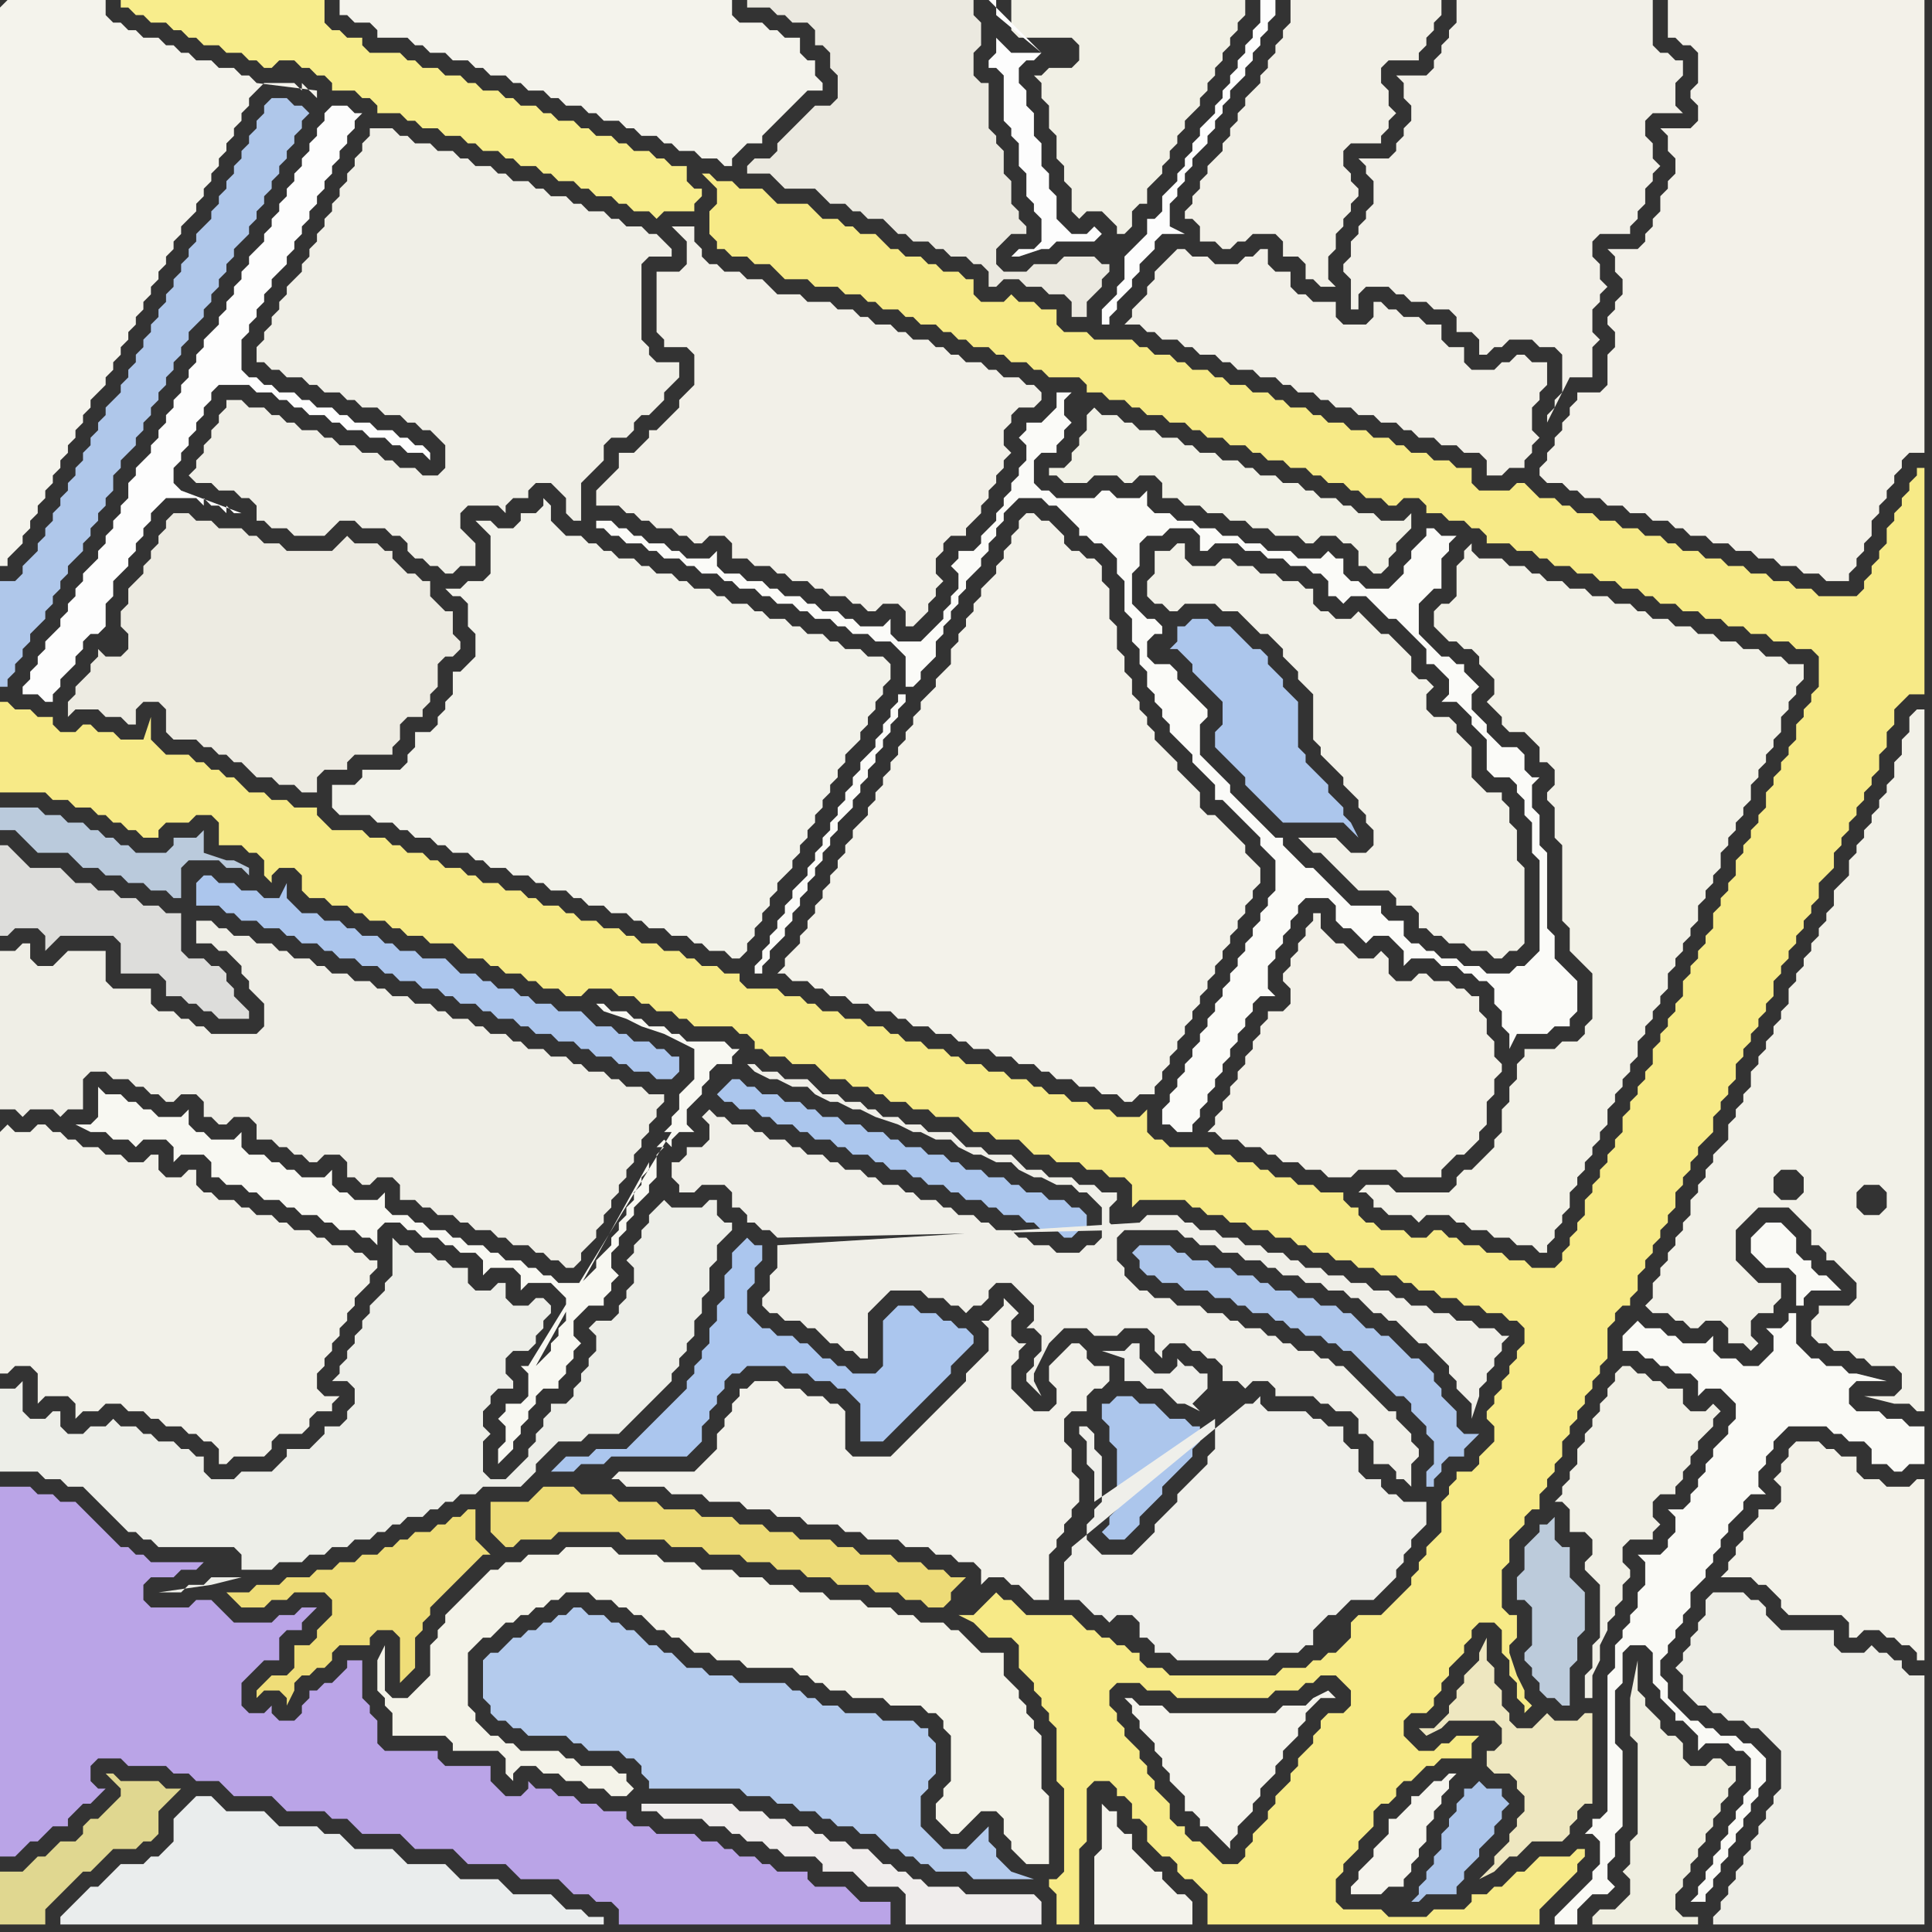 <svg width="256" height="256" xmlns="http://www.w3.org/2000/svg"><rect width="100%" height="100%" fill="#333333" stroke="none"/><script> 
var tempColor;
function hoverPath(evt){
obj = evt.target;
tempColor = obj.getAttribute("fill");
obj.setAttribute("fill","red");
//alert(tempColor);
//obj.setAttribute("stroke","red");}
function recoverPath(evt){
obj = evt.target;
obj.setAttribute("fill", tempColor);
//obj.setAttribute("stroke", tempColor);
}</script><path onmouseover="hoverPath(evt)" onmouseout="recoverPath(evt)" fill="rgb(244,243,233)" d="M  66,208l -1,0 -1,1 -1,1 -1,1 -1,1 -1,1 -1,1 0,1 -1,1 0,1 -1,1 0,4 -1,1 -1,1 -1,1 -2,0 -1,-1 0,-6 -1,2 0,4 1,1 0,1 1,1 0,3 7,0 1,1 0,1 6,0 1,1 0,2 1,1 0,-1 1,-1 2,0 1,1 2,0 1,1 2,0 1,1 2,0 1,1 2,0 1,-1 -1,-1 0,-1 -1,0 -1,-1 -4,0 -1,-1 -1,0 -1,-1 -5,0 -1,-1 -1,0 -1,-1 -1,0 -1,-1 -1,-1 0,-1 -1,-1 0,-7 1,-1 1,-1 1,0 1,-1 1,-1 1,0 1,-1 1,0 1,-1 1,0 1,-1 1,0 1,-1 3,0 1,1 2,0 1,1 1,0 1,1 1,0 1,1 1,1 1,0 1,1 1,0 1,1 1,1 2,0 1,1 3,0 1,1 6,0 1,1 1,0 1,1 1,0 1,1 2,0 1,1 4,0 1,1 4,0 1,1 1,0 1,1 0,1 1,1 0,6 -1,1 0,1 -1,1 0,2 1,1 0,0 1,1 1,0 1,-1 0,0 1,-1 1,-1 2,0 1,1 0,2 1,1 0,1 1,1 1,1 3,0 0,-9 -1,-1 0,-7 -1,-1 0,-1 -1,-1 0,-1 -1,-1 0,-1 -1,-1 -1,-1 0,-3 -3,0 -1,-1 -2,-2 -1,0 -1,-1 -3,0 -1,-1 -2,0 -1,-1 -3,0 -1,-1 -4,0 -1,-1 -3,0 -1,-1 -3,0 -1,-1 -3,0 -1,-1 -4,0 -1,-1 -4,0 -1,-1 -5,0 -1,-1 -6,0 -1,1 -4,0 -1,1 -2,0 -1,1Z"/>
<path onmouseover="hoverPath(evt)" onmouseout="recoverPath(evt)" fill="rgb(171,198,237)" d="M  96,144l 0,0 -1,1 1,1 1,0 1,1 2,0 1,1 1,0 1,1 2,0 1,1 1,0 1,1 2,0 1,1 1,0 1,1 2,0 1,1 1,0 1,1 2,0 1,1 1,0 1,1 2,0 1,1 1,0 1,1 2,0 1,1 1,0 1,1 2,0 1,1 1,0 1,1 2,0 1,1 1,0 1,-1 1,0 0,-2 -1,-1 -1,0 -1,-1 -2,0 -1,-1 -2,0 -1,-1 -1,0 -1,-1 -2,0 -1,-1 -2,0 -1,-1 -1,0 -1,-1 -2,0 -1,-1 -2,0 -1,-1 -1,0 -1,-1 -2,0 -1,-1 -2,0 -1,-1 -2,0 -1,-1 -1,0 -1,-1 -2,0 -1,-1 -2,0 -1,-1 -1,0 -1,-1 -1,0 -1,1Z"/>
<path onmouseover="hoverPath(evt)" onmouseout="recoverPath(evt)" fill="rgb(180,203,237)" d="M  108,240l 0,0 1,1 1,0 1,1 2,0 1,1 2,0 1,1 1,1 1,0 1,1 1,0 1,1 1,0 1,1 4,0 1,1 8,0 -3,-1 0,0 -2,-2 0,-1 -1,-1 0,-2 -1,1 0,0 -2,2 -3,0 -1,-1 -1,-1 -1,-1 0,-4 1,-1 0,-1 1,-1 0,-4 -1,-1 0,-1 -1,0 -1,-1 -4,0 -1,-1 -4,0 -1,-1 -2,0 -1,-1 -1,0 -1,-1 -1,0 -1,-1 -6,0 -1,-1 -3,0 -1,-1 -2,0 -1,-1 -1,-1 -1,0 -1,-1 -1,0 -1,-1 -1,-1 -1,0 -1,-1 -1,0 -1,-1 -2,0 -1,-1 -1,0 -1,1 -1,0 -1,1 -1,0 -1,1 -1,0 -1,1 -1,0 -1,1 -1,1 -1,0 -1,1 0,5 1,1 0,1 1,1 1,0 1,1 1,0 1,1 5,0 1,1 1,0 1,1 4,0 1,1 1,0 1,1 0,1 1,1 0,1 12,0 1,1 3,0 1,1 2,0 1,1Z"/>
<path onmouseover="hoverPath(evt)" onmouseout="recoverPath(evt)" fill="rgb(250,250,246)" d="M  216,176l 0,0 -1,1 0,2 2,0 1,1 1,0 1,1 1,0 1,1 2,0 1,1 0,2 1,-1 2,0 1,1 1,1 0,2 -1,1 0,1 -1,1 -1,1 0,1 -1,1 0,1 -1,1 0,1 -1,1 0,1 -1,1 -2,0 1,1 0,2 -1,1 0,1 -1,1 -3,0 1,1 0,3 -1,1 0,2 -1,1 0,1 -1,1 0,1 -1,1 0,3 -1,1 0,18 -1,1 -1,0 0,1 -1,1 1,0 1,1 0,3 -1,1 0,1 -1,1 -1,1 -1,1 -1,1 -1,1 0,1 3,0 0,-2 1,-1 1,-1 2,0 1,-1 -1,-1 0,-2 1,-1 0,-3 1,-1 0,-10 -1,-1 0,-7 1,-1 0,-4 1,-1 2,0 1,1 0,4 1,1 0,1 1,1 1,1 0,1 1,0 1,1 1,1 0,2 1,-1 3,0 1,1 1,0 1,1 0,4 -1,1 0,1 -1,1 0,1 -1,1 0,1 -1,1 0,1 -1,1 0,1 -1,1 0,1 -1,1 0,1 -1,1 2,0 0,-1 1,-1 0,-1 1,-1 0,-1 1,-1 0,-1 1,-1 0,-1 1,-1 0,-1 1,-1 0,-1 1,-1 0,-1 1,-1 0,-3 -1,-1 0,0 -1,-1 -1,0 -1,-1 -2,0 -1,-1 -1,0 -1,-1 -1,0 -1,-1 -1,-1 -1,-1 0,-2 -1,-1 0,-2 1,-1 0,-1 1,-1 0,-1 1,-1 0,-1 1,-1 0,-2 1,-1 1,-1 0,-1 1,-1 0,-1 1,-1 0,-1 1,-1 0,-1 1,-1 1,-1 0,-1 1,-1 2,0 -1,-1 0,-2 1,-1 0,-1 1,-1 0,-1 1,-1 1,-1 5,0 1,1 1,0 1,1 2,0 1,1 0,2 2,0 1,1 1,0 1,-1 2,0 0,-5 -2,0 -1,-1 -2,0 -1,-1 -3,0 -1,-1 0,-2 1,-1 4,0 -4,-1 -1,0 -1,-1 -2,0 -1,-1 -1,0 -1,-1 -1,-1 0,-4 -1,0 0,1 -1,1 -2,0 1,1 0,2 -1,1 -1,1 -2,0 -1,-1 -2,0 -1,-1 0,-2 -1,1 -3,0 -1,-1 -1,0 -1,-1 -2,0 -1,-1 -1,1 22,-3 1,0 0,-1 1,-1 4,0 -1,-1 0,0 -1,-1 -1,0 -1,-1 0,-1 -1,0 -1,-1 0,-2 -1,-1 -1,-1 -2,0 -1,1 0,0 -1,1 0,2 1,1 0,0 1,1 3,0 1,1 0,4 -22,3Z"/>
<path onmouseover="hoverPath(evt)" onmouseout="recoverPath(evt)" fill="rgb(238,238,231)" d="M  225,216l 0,0 -1,1 0,1 -1,1 0,1 -1,1 1,1 0,2 1,1 1,1 1,0 1,1 1,0 1,1 2,0 1,1 1,0 1,1 1,1 1,1 0,5 -1,1 0,1 -1,1 0,1 -1,1 0,1 -1,1 0,1 -1,1 0,1 -1,1 0,1 -1,1 0,1 -1,1 0,1 -1,1 0,1 28,0 0,-33 -2,0 -1,-1 0,-1 -1,0 -1,-1 -1,0 -1,-1 -1,1 -3,0 -1,-1 0,-2 -7,0 -1,-1 -1,-1 0,-1 -1,-1 -1,0 -1,-1 -4,0 -1,1 0,2 -1,1Z"/>
<path onmouseover="hoverPath(evt)" onmouseout="recoverPath(evt)" fill="rgb(244,243,236)" d="M  0,1l 0,74 1,0 0,-1 1,-1 1,-1 0,-1 1,-1 0,-1 1,-1 0,-1 1,-1 0,-1 1,-1 0,-1 1,-1 0,-1 1,-1 0,-1 1,-1 0,-1 1,-1 0,-1 1,-1 0,-1 1,-1 1,-1 0,-1 1,-1 0,-1 1,-1 0,-1 1,-1 0,-1 1,-1 0,-1 1,-1 0,-1 1,-1 0,-1 1,-1 0,-1 1,-1 0,-1 1,-1 0,-1 1,-1 0,-1 2,-2 0,-1 1,-1 0,-1 1,-1 0,-1 1,-1 0,-1 1,-1 0,-1 1,-1 0,-1 1,-1 0,-1 1,-1 0,-1 1,-1 1,-1 4,0 -1,-1 2,2 0,-1 1,1 1,1 0,-1 -8,-1 -1,-1 -1,0 -1,-1 -2,0 -1,-1 -2,0 -1,-1 -1,0 -1,-1 -1,0 -1,-1 -2,0 -1,-1 -1,0 -1,-1 -1,0 -1,-1 0,-2 -13,0 -1,1Z"/>
<path onmouseover="hoverPath(evt)" onmouseout="recoverPath(evt)" fill="rgb(248,237,140)" d="M  20,0l -4,0 0,1 1,0 1,1 1,0 1,1 2,0 1,1 1,0 1,1 1,0 1,1 2,0 1,1 2,0 1,1 1,0 1,1 1,0 1,-1 2,0 1,1 1,0 1,1 1,0 1,1 0,1 3,0 1,1 1,0 1,1 0,1 3,0 1,1 1,0 1,1 2,0 1,1 2,0 1,1 1,0 1,1 2,0 1,1 1,0 1,1 2,0 1,1 1,0 1,1 2,0 1,1 1,0 1,1 2,0 1,1 1,0 1,1 2,0 1,1 1,-1 4,0 0,-1 1,-1 0,-1 -1,0 -1,-1 0,-2 -2,0 -1,-1 -1,0 -1,-1 -2,0 -1,-1 -1,0 -1,-1 -2,0 -1,-1 -1,0 -1,-1 -2,0 -1,-1 -1,0 -1,-1 -2,0 -1,-1 -1,0 -1,-1 -2,0 -1,-1 -1,0 -1,-1 -2,0 -1,-1 -2,0 -1,-1 -1,0 -1,-1 -4,0 -1,-1 0,-1 -2,0 -1,-1 -1,0 -1,-1 0,-3Z"/>
<path onmouseover="hoverPath(evt)" onmouseout="recoverPath(evt)" fill="rgb(244,243,236)" d="M  58,0l -13,0 0,2 1,0 1,1 2,0 1,1 0,1 4,0 1,1 1,0 1,1 2,0 1,1 2,0 1,1 1,0 1,1 2,0 1,1 1,0 1,1 2,0 1,1 1,0 1,1 2,0 1,1 1,0 1,1 2,0 1,1 1,0 1,1 2,0 1,1 1,0 1,1 2,0 1,1 2,0 1,1 1,0 0,-1 1,-1 1,-1 2,0 0,-1 1,-1 2,-2 1,-1 1,-1 1,-1 2,0 0,-1 -1,-1 0,-2 -1,0 -1,-1 0,-2 -2,0 -1,-1 -1,0 -1,-1 -3,0 -1,-1 0,-2Z"/>
<path onmouseover="hoverPath(evt)" onmouseout="recoverPath(evt)" fill="rgb(247,234,135)" d="M  162,247l 0,0 -1,-1 -1,-1 -1,-1 -1,0 -1,-1 0,-1 -1,0 -1,-1 0,-2 -1,-1 -1,-1 0,-1 -1,-1 0,-1 -1,-1 0,-1 -1,-1 -1,-1 0,-1 -1,-1 0,-1 -1,-1 0,-2 1,-1 3,0 1,1 3,0 1,1 12,0 1,-1 3,0 1,-1 1,0 1,-1 2,0 1,1 1,1 0,2 -1,1 -2,0 -1,1 0,1 -1,1 0,1 -1,1 -1,1 0,1 -1,1 0,1 -1,1 -1,1 0,1 -1,1 0,1 -1,1 -1,1 0,1 -1,1 0,1 -1,1 -2,0 13,-27 -1,0 -1,1 -3,0 -1,1 -14,0 -1,-1 -2,0 -1,-1 0,-1 -1,0 -1,-1 -1,0 -1,-1 -1,0 -1,-1 -1,0 -1,-1 -1,-1 -6,0 -1,-1 -1,-1 -1,0 -1,-1 -1,1 0,0 -1,1 -1,1 -2,0 2,1 1,1 1,1 3,0 1,1 0,3 1,1 1,1 0,1 1,1 0,1 1,1 0,1 1,1 0,7 1,1 0,11 -1,1 -1,0 0,1 1,1 0,4 3,0 0,-10 1,-1 0,-7 1,-1 2,0 1,1 0,1 1,0 1,1 0,2 1,0 1,1 0,2 1,1 1,1 1,0 1,1 0,1 1,1 1,0 1,1 1,1 0,4 44,0 0,-2 1,-1 1,-1 1,-1 1,-1 1,-1 0,-1 1,-1 0,-1 -1,0 -1,1 -4,0 -1,1 -1,1 -1,0 -1,1 -1,1 -1,0 -1,1 -2,0 0,1 -1,1 -4,0 -1,1 -5,0 -1,-1 -5,0 -1,-1 0,-3 1,-1 0,-1 1,-1 1,-1 0,-1 1,-1 1,-1 0,-2 1,-1 1,0 1,-1 0,-1 1,-1 1,0 1,-1 1,-1 1,0 1,-1 4,0 0,-2 1,-1 -3,0 -1,1 -1,0 -1,1 -2,0 -1,-1 -1,-1 0,-2 1,-1 2,0 1,-1 0,-1 1,-1 0,-1 1,-1 0,-1 1,-1 1,-1 0,-1 1,-1 0,-1 1,-1 2,0 1,1 0,3 1,1 0,2 1,1 0,2 1,1 0,1 1,-1 0,0 -1,-1 0,-1 -1,-2 -1,-3 0,-1 1,-1 0,-3 -1,0 -1,-1 0,-5 1,-1 0,-3 1,-1 1,-1 0,-1 1,-1 1,0 0,-2 1,-1 0,-1 1,-1 0,-1 1,-1 0,-2 1,-1 0,-1 1,-1 0,-1 1,-1 0,-1 1,-1 0,-1 1,-1 0,-1 1,-1 0,-4 1,-1 0,-1 1,-1 1,0 0,-1 1,-1 0,-2 1,-1 0,-1 1,-1 0,-1 1,-1 0,-1 1,-1 0,-1 1,-1 0,-2 1,-1 0,-1 1,-1 0,-1 1,-1 0,-1 1,-1 1,-1 0,-2 1,-1 0,-1 1,-1 0,-1 1,-1 0,-2 1,-1 0,-1 1,-1 0,-1 1,-1 0,-1 1,-1 0,-1 1,-1 0,-2 1,-1 0,-1 1,-1 0,-1 1,-1 0,-1 1,-1 0,-1 1,-1 0,-1 1,-1 0,-2 1,-1 1,-1 0,-2 1,-1 0,-1 1,-1 0,-1 1,-1 0,-1 1,-1 0,-1 1,-1 0,-1 1,-1 0,-2 1,-1 0,-2 1,-1 0,-2 1,-1 1,-1 2,0 0,-30 -1,0 0,1 -1,1 0,1 -1,1 0,1 -1,1 0,1 -1,1 0,2 -1,1 0,1 -1,1 0,1 -1,1 0,1 -1,1 -5,0 -1,-1 -2,0 -1,-1 -2,0 -1,-1 -2,0 -1,-1 -2,0 -1,-1 -2,0 -1,-1 -2,0 -1,-1 -1,0 -1,-1 -2,0 -1,-1 -2,0 -1,-1 -2,0 -1,-1 -2,0 -1,-1 -1,0 -1,-1 -2,0 -1,-1 -1,-1 -1,0 -1,1 -4,0 -1,-1 0,-2 -2,0 -1,-1 -2,0 -1,-1 -2,0 -1,-1 -1,0 -1,-1 -2,0 -1,-1 -2,0 -1,-1 -2,0 -1,-1 -1,0 -1,-1 -2,0 -1,-1 -1,0 -1,-1 -2,0 -1,-1 -2,0 -1,-1 -1,0 -1,-1 -2,0 -1,-1 -1,0 -1,-1 -2,0 -1,-1 -1,0 -1,-1 -5,0 -1,-1 -3,0 -1,-1 0,-2 -2,0 -1,-1 -2,0 -1,-1 -1,1 -3,0 -1,-1 0,-2 -1,0 -1,-1 -2,0 -1,-1 -1,0 -1,-1 -2,0 -1,-1 -1,0 -1,-1 -1,-1 -2,0 -1,-1 -1,0 -1,-1 -2,0 -1,-1 -1,-1 -4,0 -1,-1 -1,-1 -3,0 -1,-1 -2,0 -1,-1 -1,0 2,2 0,2 -1,1 0,3 1,1 0,1 1,0 1,1 2,0 1,1 2,0 1,1 1,1 3,0 1,1 3,0 1,1 2,0 1,1 1,0 1,1 2,0 1,1 1,0 1,1 2,0 1,1 1,0 1,1 1,0 1,1 2,0 1,1 1,0 1,1 2,0 1,1 1,0 1,1 4,0 1,1 0,1 2,0 1,1 2,0 1,1 1,0 1,1 2,0 1,1 2,0 1,1 1,0 1,1 2,0 1,1 2,0 1,1 1,0 1,1 2,0 1,1 2,0 1,1 1,0 1,1 2,0 1,1 1,0 1,1 2,0 1,1 1,0 1,-1 2,0 1,1 0,1 2,0 1,1 2,0 1,1 1,0 1,1 0,1 3,0 1,1 2,0 1,1 1,0 1,1 2,0 1,1 2,0 1,1 2,0 1,1 2,0 1,1 1,0 1,1 2,0 1,1 2,0 1,1 2,0 1,1 2,0 1,1 2,0 1,1 2,0 1,1 2,0 1,1 0,4 -1,1 0,1 -1,1 0,1 -1,1 0,2 -1,1 0,1 -1,1 0,1 -1,1 0,1 -1,1 0,2 -1,1 0,1 -1,1 0,1 -1,1 0,1 -1,1 0,2 -1,1 0,1 -1,1 0,1 -1,1 0,2 -1,1 0,1 -1,1 0,1 -1,1 0,1 -1,1 0,2 -1,1 0,1 -1,1 0,1 -1,1 0,1 -1,1 0,2 -1,1 0,1 -1,1 0,1 -1,1 0,1 -1,1 0,2 -1,1 0,1 -1,1 0,1 -1,1 0,1 -1,1 0,1 -1,1 0,2 -1,1 0,1 -1,1 0,1 -1,1 0,1 -1,1 -3,0 -1,-1 -2,0 -1,-1 -2,0 -1,-1 -2,0 -1,-1 -1,0 -1,-1 -1,0 -1,1 -2,0 -1,-1 -3,0 -1,-1 -1,0 -1,-1 0,-1 -1,0 -1,-1 0,-1 -3,0 -1,-1 -2,0 -1,-1 -2,0 -1,-1 -1,0 -1,-1 -2,0 -1,-1 -2,0 -1,-1 -5,0 -1,-1 -1,0 -1,-1 0,-3 -1,1 -3,0 -1,-1 -2,0 -1,-1 -2,0 -1,-1 -2,0 -1,-1 -1,0 -1,-1 -2,0 -1,-1 -2,0 -1,-1 -2,0 -1,-1 -1,0 -1,-1 -2,0 -1,-1 -2,0 -1,-1 -1,0 -1,-1 -2,0 -1,-1 -2,0 -1,-1 -2,0 -1,-1 -1,0 -1,-1 -2,0 -1,-1 -4,0 -1,-1 0,-1 -2,0 -1,-1 -2,0 -1,-1 -1,0 -1,-1 -2,0 -1,-1 -2,0 -1,-1 -1,0 -1,-1 -2,0 -1,-1 -2,0 -1,-1 -1,0 -1,-1 -2,0 -1,-1 -1,0 -1,-1 -2,0 -1,-1 -2,0 -1,-1 -1,0 -1,-1 -2,0 -1,-1 -1,0 -1,-1 -2,0 -1,-1 -1,0 -1,-1 -2,0 -1,-1 -4,0 -1,-1 -1,-1 0,-1 -3,0 -1,-1 -2,0 -1,-1 -2,0 -1,-1 -1,-1 -1,0 -1,-1 -1,0 -1,-1 -1,0 -1,-1 -3,0 -1,-1 -1,-1 0,-3 -1,3 -3,0 -1,-1 -2,0 -1,-1 -1,0 -1,1 -2,0 -1,-1 0,-1 -2,0 -1,-1 -2,0 -1,-1 -1,0 0,12 6,0 1,1 2,0 1,1 2,0 1,1 1,0 1,1 1,0 1,1 1,0 1,1 2,0 0,-1 1,-1 3,0 1,-1 2,0 1,1 0,3 3,0 1,1 1,0 1,1 0,2 1,1 0,-1 1,-1 2,0 1,1 0,2 1,1 2,0 1,1 2,0 1,1 1,0 1,1 2,0 1,1 1,0 1,1 2,0 1,1 3,0 1,1 1,1 2,0 1,1 1,0 1,1 2,0 1,1 1,0 1,1 2,0 1,1 2,0 1,-1 3,0 1,1 2,0 1,1 1,0 1,1 2,0 1,1 1,0 1,1 5,0 1,1 1,0 1,1 0,1 1,0 1,1 2,0 1,1 3,0 1,1 1,1 2,0 1,1 2,0 1,1 1,0 1,1 2,0 1,1 2,0 1,1 3,0 1,1 1,1 2,0 1,1 3,0 1,1 1,1 2,0 1,1 3,0 1,1 2,0 1,1 2,0 1,1 0,3 1,-1 6,0 1,1 1,0 1,1 2,0 1,1 2,0 1,1 2,0 1,1 2,0 1,1 1,0 1,1 2,0 1,1 2,0 1,1 2,0 1,1 2,0 1,1 1,0 1,1 2,0 1,1 2,0 1,1 2,0 1,1 2,0 1,1 1,0 1,1 0,2 -1,1 0,1 -1,1 0,1 -1,1 0,1 -1,1 0,1 -1,1 0,1 1,1 0,2 -1,1 -1,1 0,1 -1,1 -2,0 0,1 -1,1 0,1 -1,1 0,4 -1,1 -1,1 0,1 -1,1 0,1 -1,1 0,1 -1,1 -1,1 -1,1 -1,1 -3,0 -1,1 0,2 -1,1 -1,1 -1,0 -1,1 -13,27Z"/>
<path onmouseover="hoverPath(evt)" onmouseout="recoverPath(evt)" fill="rgb(242,240,231)" d="M  173,0l -2,0 0,3 -1,1 0,1 -1,1 0,1 -1,1 0,1 -1,1 0,1 -1,1 -1,1 0,1 -1,1 0,1 -1,1 0,1 -1,1 0,1 -1,1 -1,1 0,1 -1,1 0,1 -1,1 0,1 -1,1 0,1 1,0 1,1 0,2 2,0 1,1 1,0 1,-1 1,0 1,-1 3,0 1,1 0,2 2,0 1,1 0,2 1,0 1,1 2,0 -1,-1 0,-3 1,-1 0,-2 1,-1 0,-1 1,-1 0,-1 1,-1 0,-1 -1,-1 0,-1 -1,-1 0,-2 1,-1 4,0 0,-1 1,-1 0,-1 1,-1 -1,-1 0,-2 -1,-1 0,-2 1,-1 4,0 0,-1 1,-1 0,-1 1,-1 0,-1 1,-1 0,-2Z"/>
<path onmouseover="hoverPath(evt)" onmouseout="recoverPath(evt)" fill="rgb(242,240,232)" d="M  195,0l -2,0 0,3 -1,1 0,1 -1,1 0,1 -1,1 0,1 -1,1 -4,0 1,1 0,2 1,1 0,2 -1,1 0,1 -1,1 0,1 -1,1 -4,0 1,1 0,1 1,1 0,3 -1,1 0,1 -1,1 0,1 -1,1 0,2 -1,1 0,1 1,1 0,4 1,0 0,-2 1,-1 3,0 1,1 1,0 1,1 2,0 1,1 2,0 1,1 0,2 2,0 1,1 0,2 1,0 1,-1 1,0 1,-1 3,0 1,1 2,0 1,1 0,5 -1,1 0,1 -1,1 0,1 3,-6 3,0 0,-4 1,-1 -1,-1 0,-3 1,-1 0,-1 1,-1 -1,-1 0,-2 -1,-1 0,-2 1,-1 4,0 0,-1 1,-1 0,-1 1,-1 0,-2 1,-1 0,-1 1,-1 -1,-1 0,-2 -1,-1 0,-2 1,-1 4,0 -1,-1 0,-3 1,-1 0,-2 -1,0 -1,-1 -1,0 -1,-1 0,-6Z"/>
<path onmouseover="hoverPath(evt)" onmouseout="recoverPath(evt)" fill="rgb(243,242,233)" d="M  237,193l -1,1 0,1 -1,1 1,1 0,2 -1,1 -2,0 0,1 -1,1 -1,1 0,1 -1,1 0,1 -1,1 0,1 -1,1 4,0 1,1 1,0 1,1 1,1 0,1 1,1 7,0 1,1 0,2 1,0 1,-1 2,0 1,1 1,0 1,1 1,0 1,1 0,1 1,0 0,-24 -1,0 -1,1 -3,0 -1,-1 -2,0 -1,-1 0,-2 -2,0 -1,-1 -1,0 -1,-1 -3,0 -1,1Z"/>
<path onmouseover="hoverPath(evt)" onmouseout="recoverPath(evt)" fill="rgb(234,237,237)" d="M  13,250l -1,0 -1,1 -1,1 -1,1 -1,1 0,1 72,0 0,-1 -2,0 -1,-1 -2,0 -1,-1 -1,-1 -5,0 -1,-1 -1,-1 -5,0 -1,-1 -1,-1 -5,0 -1,-1 -1,-1 -5,0 -1,-1 -1,-1 -2,0 -1,-1 -5,0 -1,-1 -1,-1 -5,0 -1,-1 -1,-1 -2,0 -1,1 0,0 -1,1 -1,1 0,3 -1,1 -1,1 -1,0 -1,1 -3,0 -1,1 -1,1 -1,1Z"/>
<path onmouseover="hoverPath(evt)" onmouseout="recoverPath(evt)" fill="rgb(186,202,220)" d="M  18,113l 0,0 -1,-1 -1,0 -1,-1 -1,0 -1,-1 -1,0 -1,-1 -2,0 -1,-1 -2,0 -1,-1 -5,0 0,3 2,0 1,1 1,1 1,1 4,0 1,1 1,1 2,0 1,1 2,0 1,1 2,0 1,1 2,0 1,1 1,0 0,-4 1,-1 4,0 1,1 2,0 1,1 0,-1 -2,-1 -1,0 -3,-1 0,-3 -1,1 -3,0 0,1 -1,1Z"/>
<path onmouseover="hoverPath(evt)" onmouseout="recoverPath(evt)" fill="rgb(240,239,231)" d="M  50,17l -1,0 0,1 -1,1 0,1 -1,1 0,1 -1,1 0,1 -1,1 0,1 -1,1 0,1 -1,1 0,1 -1,1 0,1 -1,1 0,1 -1,1 0,1 -1,1 -1,1 0,1 -1,1 0,1 -1,1 0,1 -1,1 0,1 -1,1 0,2 1,0 1,1 1,0 1,1 2,0 1,1 1,0 1,1 2,0 1,1 1,0 1,1 2,0 1,1 2,0 1,1 1,0 1,1 1,0 1,1 1,1 0,3 -1,1 -2,0 -1,-1 -2,0 -1,-1 -1,0 -1,-1 -2,0 -1,-1 -2,0 -1,-1 -1,0 -1,-1 -2,0 -1,-1 -1,0 -1,-1 -1,0 -1,-1 -2,0 -1,-1 -2,0 0,1 -1,1 0,1 -1,1 0,1 -1,1 0,1 -1,1 0,1 -1,1 1,1 2,0 1,1 2,0 1,1 1,0 1,1 0,2 1,0 1,1 2,0 1,1 4,0 1,-1 1,-1 2,0 1,1 3,0 1,1 1,0 1,1 0,1 1,1 1,0 1,1 1,0 1,1 1,0 1,-1 2,0 0,-3 -1,-1 0,0 -1,-1 0,-2 1,-1 4,0 1,1 0,-1 1,-1 2,0 0,-1 1,-1 2,0 1,1 1,1 0,2 1,1 1,0 0,-5 1,-1 1,-1 1,-1 0,-2 1,-1 2,0 1,-1 0,-1 1,-1 1,0 1,-1 1,-1 0,-1 1,-1 1,-1 0,-2 -3,0 -1,-1 0,-1 -1,-1 0,-10 1,-1 3,0 0,-1 -1,-1 0,0 -1,-1 -1,0 -1,-1 -2,0 -1,-1 -1,0 -1,-1 -2,0 -1,-1 -1,0 -1,-1 -2,0 -1,-1 -1,0 -1,-1 -2,0 -1,-1 -1,0 -1,-1 -2,0 -1,-1 -1,0 -1,-1 -2,0 -1,-1 -2,0 -1,-1 -1,0 -1,-1Z"/>
<path onmouseover="hoverPath(evt)" onmouseout="recoverPath(evt)" fill="rgb(242,242,234)" d="M  49,108l 0,0 1,1 2,0 1,1 1,0 1,1 2,0 1,1 1,0 1,1 2,0 1,1 1,0 1,1 2,0 1,1 2,0 1,1 1,0 1,1 2,0 1,1 1,0 1,1 2,0 1,1 2,0 1,1 1,0 1,1 2,0 1,1 2,0 1,1 1,0 1,1 2,0 1,1 1,0 1,-1 0,-1 1,-1 0,-1 1,-1 0,-1 1,-1 0,-1 1,-1 0,-1 1,-1 1,-1 0,-1 1,-1 0,-1 1,-1 0,-1 1,-1 0,-1 1,-1 0,-1 1,-1 0,-1 1,-1 0,-1 1,-1 0,-1 1,-1 1,-1 0,-1 1,-1 0,-1 1,-1 0,-1 1,-1 0,-1 1,-1 0,-2 -1,-1 -2,0 -1,-1 -2,0 -1,-1 -1,0 -1,-1 -2,0 -1,-1 -1,0 -1,-1 -2,0 -1,-1 -1,0 -1,-1 -2,0 -1,-1 -1,0 -1,-1 -2,0 -1,-1 -1,0 -1,-1 -2,0 -1,-1 -1,0 -1,-1 -2,0 -1,-1 -1,0 -1,-1 -1,0 -1,-1 -2,0 -1,-1 -1,-1 0,-2 -1,-1 0,1 -1,1 -2,0 0,1 -1,1 -2,0 -1,-1 -2,0 1,1 0,0 1,1 0,5 -1,1 -2,0 -1,1 -2,0 1,1 1,0 1,1 0,3 1,1 0,3 -1,1 -1,1 -1,0 0,3 -1,1 0,1 -1,1 0,1 -1,1 -2,0 0,2 -1,1 0,1 -1,1 -5,0 0,1 -1,1 -3,0 0,3 1,1Z"/>
<path onmouseover="hoverPath(evt)" onmouseout="recoverPath(evt)" fill="rgb(171,198,238)" d="M  74,194l 0,0 -1,1 3,0 1,-1 3,0 1,-1 10,0 1,-1 1,-1 0,-2 1,-1 0,-1 1,-1 0,-1 1,-1 0,-1 1,-1 1,0 1,-1 5,0 1,1 2,0 1,1 2,0 1,1 1,0 1,1 1,1 0,5 3,0 1,-1 0,0 1,-1 2,-2 1,-1 1,-1 1,-1 1,-1 1,-1 0,-1 1,-1 1,-1 1,-1 0,-1 -1,-1 -1,0 -1,-1 -1,0 -1,-1 -2,0 -1,-1 -2,0 -1,1 0,0 -1,1 0,6 -1,1 -3,0 -1,-1 -1,0 -1,-1 -1,0 -1,-1 -1,-1 -1,0 -1,-1 -2,0 -1,-1 -1,0 -1,-1 -1,-1 0,-3 1,-1 0,-2 1,-1 0,-2 -1,0 -1,-1 -1,1 0,0 -1,1 0,2 -1,1 0,3 -1,1 0,2 -1,1 0,2 -1,1 0,1 -1,1 0,1 -1,1 0,1 -1,1 -1,1 -1,1 -1,1 -1,1 -1,1 -2,2 -4,0 -1,1 -3,0 -1,1Z"/>
<path onmouseover="hoverPath(evt)" onmouseout="recoverPath(evt)" fill="rgb(243,242,234)" d="M  126,137l 0,0 1,1 1,0 1,1 2,0 1,1 2,0 1,1 2,0 1,1 1,0 1,1 2,0 1,1 2,0 1,1 2,0 1,1 1,0 1,-1 2,0 0,-1 1,-1 0,-1 1,-1 0,-1 1,-1 0,-1 1,-1 0,-1 1,-1 0,-1 1,-1 0,-1 1,-1 0,-1 1,-1 0,-1 1,-1 0,-1 1,-1 0,-1 1,-1 0,-1 1,-1 0,-1 1,-1 0,-1 1,-1 0,-2 -1,-1 0,0 -1,-1 0,-1 -1,-1 -1,-1 -1,-1 -1,-1 -1,0 -1,-1 0,-2 -1,-1 -1,-1 -1,-1 0,-1 -1,-1 -1,-1 -1,-1 0,-1 -1,-1 0,-1 -1,-1 0,-1 -1,-1 0,-2 -1,-1 0,-2 -1,-1 0,-3 -1,-1 0,-4 -1,-1 0,-2 -1,-1 -1,0 -1,-1 -1,0 -1,-1 0,-1 -1,-1 -1,-1 -1,0 -1,-1 -1,0 -1,1 0,1 -1,1 0,1 -1,1 0,1 -1,1 0,1 -1,1 -1,1 0,1 -1,1 0,1 -1,1 0,1 -1,1 0,1 -1,1 0,2 -1,1 -1,1 0,1 -1,1 -1,1 0,1 -1,1 0,1 -1,1 0,1 -1,1 0,1 -1,1 0,1 -1,1 0,1 -1,1 0,1 -1,1 0,1 -1,1 -1,1 0,1 -1,1 0,1 -1,1 0,1 -1,1 0,1 -1,1 0,1 -1,1 0,1 -1,1 0,1 -1,1 0,1 -1,1 -1,1 0,1 -1,1 1,0 1,1 2,0 1,1 1,0 1,1 2,0 1,1 2,0 1,1 2,0 1,1 1,0 1,1 2,0 1,1Z"/>
<path onmouseover="hoverPath(evt)" onmouseout="recoverPath(evt)" fill="rgb(172,198,236)" d="M  147,186l -1,0 0,2 1,1 0,2 1,1 0,8 -1,1 0,1 -1,1 1,1 2,0 1,-1 0,0 1,-1 0,-1 1,-1 1,-1 1,-1 0,-1 1,-1 1,-1 1,-1 1,-1 0,-1 1,-1 0,-2 -1,0 -1,-1 -2,0 -1,-1 -1,-1 -2,0 -1,-1 -2,0 -1,1Z"/>
<path onmouseover="hoverPath(evt)" onmouseout="recoverPath(evt)" fill="rgb(253,253,253)" d="M  149,34l 0,3 -1,1 0,1 -1,1 -1,1 0,2 1,0 0,-1 1,-1 0,-1 1,-1 1,-1 0,-1 1,-1 0,-1 1,-1 1,-1 0,-1 1,-1 3,0 -2,-1 0,-3 1,-1 0,-1 1,-1 0,-1 1,-1 0,-1 1,-1 1,-1 0,-1 1,-1 0,-1 1,-1 0,-1 1,-1 0,-1 1,-1 1,-1 0,-1 1,-1 0,-1 1,-1 0,-1 1,-1 0,-1 1,-1 0,-2 -2,0 0,3 -1,1 0,1 -1,1 0,1 -1,1 0,1 -1,1 0,1 -1,1 0,1 -1,1 0,1 -1,1 -1,1 0,1 -1,1 0,1 -1,1 0,1 -1,1 0,1 -1,1 -1,1 0,2 -1,1 -1,0 0,2 -1,1 -1,1 -1,1 -1,-1Z"/>
<path onmouseover="hoverPath(evt)" onmouseout="recoverPath(evt)" fill="rgb(244,243,236)" d="M  151,226l 0,0 -1,-1 -1,0 1,1 0,1 1,1 0,1 1,1 1,1 0,1 1,1 0,1 1,1 0,1 1,1 1,1 0,2 1,0 1,1 0,1 1,0 1,1 1,1 1,1 0,-1 1,-1 0,-1 2,-2 0,-1 1,-1 0,-1 1,-1 1,-1 0,-1 1,-1 0,-1 1,-1 1,-1 0,-1 1,-1 0,-1 1,-1 1,-1 2,0 -1,-1 0,0 -2,1 0,0 -1,1 -3,0 -1,1 -14,0 -1,-1Z"/>
<path onmouseover="hoverPath(evt)" onmouseout="recoverPath(evt)" fill="rgb(237,238,232)" d="M  0,187l 0,8 5,0 1,1 2,0 1,1 2,0 1,1 1,1 1,1 1,1 1,1 1,1 1,0 1,1 1,0 1,1 10,0 1,1 0,2 4,0 1,-1 3,0 1,-1 2,0 1,-1 2,0 1,-1 2,0 1,-1 1,0 1,-1 1,0 1,-1 2,0 1,-1 1,0 1,-1 1,0 1,-1 2,0 1,-1 5,0 2,-2 0,-1 1,-1 1,-1 1,-1 3,0 1,-1 4,0 1,-1 1,-1 3,-3 1,-1 1,-1 0,-1 1,-1 0,-1 1,-1 0,-1 1,-1 0,-2 1,-1 0,-2 1,-1 0,-3 1,-1 0,-2 1,-1 1,-1 0,-1 -1,0 -1,-1 0,-2 -1,0 -1,1 -4,0 -1,-1 -2,2 0,1 -1,1 0,1 -1,1 0,1 -1,1 1,1 0,2 -1,1 0,1 -1,1 0,1 -1,1 -2,0 -1,1 1,1 0,2 -1,1 0,1 -1,1 0,1 -1,1 0,1 -1,1 -2,0 0,1 -1,1 0,1 -1,1 0,1 -1,1 0,1 -1,1 -1,1 -1,1 -2,0 -1,-1 0,-4 1,-1 -1,-1 0,-2 1,-1 0,-1 1,-1 2,0 0,-1 -1,-1 0,-2 1,-1 2,0 1,-1 0,-1 1,-1 0,-1 1,-1 0,-1 -1,-1 -1,0 -1,1 -2,0 -1,-1 0,-2 -1,0 -1,1 -2,0 -1,-1 0,-2 -2,0 -1,-1 -1,0 -1,-1 -2,0 -1,-1 -1,0 -1,-1 0,5 -1,1 0,1 -1,1 -1,1 0,1 -1,1 0,1 -1,1 0,1 -1,1 0,1 -1,1 0,1 -1,1 2,0 1,1 0,2 -1,1 0,1 -1,1 -2,0 0,1 -1,1 -1,1 -3,0 0,1 -1,1 -1,1 -4,0 -1,1 -3,0 -1,-1 0,-2 -1,0 -1,-1 -1,0 -1,-1 -2,0 -1,-1 -1,0 -1,-1 -2,0 -1,-1 -1,1 -2,0 -1,1 -2,0 -1,-1 0,-2 -1,0 -1,1 -2,0 -1,-1 0,-4 -1,1 -2,0 0,3 32,22 -4,0 -1,1 -2,0 -1,1 -3,0 7,-1 0,0 4,-1 -32,-22Z"/>
<path onmouseover="hoverPath(evt)" onmouseout="recoverPath(evt)" fill="rgb(186,164,231)" d="M  0,219l 0,27 2,0 1,-1 0,0 1,-1 1,0 1,-1 1,-1 2,0 0,-1 1,-1 1,-1 1,0 1,-1 1,-1 -1,0 -1,-1 0,-2 1,-1 3,0 1,1 5,0 1,1 2,0 1,1 3,0 1,1 1,1 5,0 1,1 1,1 5,0 1,1 2,0 1,1 1,1 5,0 1,1 1,1 5,0 1,1 1,1 5,0 1,1 1,1 5,0 1,1 1,1 2,0 1,1 2,0 1,1 0,2 36,0 0,-3 -4,0 -1,-1 -1,-1 -4,0 -1,-1 0,-1 -4,0 -1,-1 -1,0 -1,-1 -2,0 -1,-1 -1,0 -1,-1 -2,0 -1,-1 -5,0 -1,-1 -2,0 -1,-1 0,-1 -3,0 -1,-1 -2,0 -1,-1 -2,0 -1,-1 -2,0 -1,-1 0,1 -1,1 -2,0 -1,-1 -1,-1 0,-2 -6,0 -1,-1 0,-1 -7,0 -1,-1 0,-3 -1,-1 0,-1 -1,-1 0,-5 -2,0 0,1 -1,1 -1,1 -1,0 -1,1 -1,0 0,1 -1,1 0,1 -1,1 -2,0 -1,-1 0,-1 -1,1 -2,0 -1,-1 0,-3 1,-1 2,-2 2,0 0,-3 1,-1 2,0 0,-1 1,-1 1,-1 -2,0 -1,1 -2,0 -1,1 -5,0 -1,-1 -2,-2 -2,0 -1,1 -5,0 -1,-1 0,-2 1,-1 3,0 1,-1 2,0 1,-1 -7,0 -1,-1 -1,0 -1,-1 -1,0 -1,-1 -1,-1 -1,-1 -1,-1 -1,-1 -1,-1 -2,0 -1,-1 -2,0 -1,-1 -4,0Z"/>
<path onmouseover="hoverPath(evt)" onmouseout="recoverPath(evt)" fill="rgb(235,233,224)" d="M  111,11l 0,2 -1,1 -2,0 -1,1 -1,1 -1,1 -1,1 -1,1 0,1 -1,1 -2,0 -1,1 0,1 3,0 1,1 1,1 4,0 1,1 1,1 2,0 1,1 1,0 1,1 2,0 1,1 1,1 1,0 1,1 2,0 1,1 1,0 1,1 2,0 1,1 1,0 1,1 0,2 1,0 1,-1 2,0 1,1 2,0 1,1 2,0 1,1 0,2 2,0 0,-2 2,-2 0,-1 1,-1 0,-1 -1,0 -1,-1 -4,0 -1,1 -3,0 -1,1 -3,0 -1,-1 0,-2 1,-1 1,-1 2,0 0,-1 -1,-1 0,-1 -1,-1 0,-3 -1,-1 0,-3 -1,-1 0,-1 -1,-1 0,-6 -1,0 -1,-1 0,-3 1,-1 0,-3 -1,-1 0,-2 -30,0 0,1 3,0 1,1 1,0 1,1 2,0 1,1 0,2 1,0 1,1 0,2 1,1Z"/>
<path onmouseover="hoverPath(evt)" onmouseout="recoverPath(evt)" fill="rgb(242,240,232)" d="M  155,34l 0,0 -1,1 -1,1 0,1 -1,1 0,1 -2,2 0,1 -1,1 2,0 1,1 1,0 1,1 2,0 1,1 1,0 1,1 2,0 1,1 1,0 1,1 2,0 1,1 2,0 1,1 1,0 1,1 2,0 1,1 1,0 1,1 2,0 1,1 2,0 1,1 2,0 1,1 1,0 1,1 2,0 1,1 2,0 1,1 2,0 1,1 0,2 2,0 1,-1 2,0 0,-1 1,-1 0,-1 1,-1 -1,-1 0,-3 1,-1 0,-1 1,-1 0,-3 -2,0 -1,-1 -1,0 -1,1 -1,0 -1,1 -3,0 -1,-1 0,-2 -2,0 -1,-1 0,-2 -2,0 -1,-1 -2,0 -1,-1 -1,0 -1,-1 -1,0 0,2 -1,1 -3,0 -1,-1 0,-2 -3,0 -1,-1 -1,0 -1,-1 0,-2 -2,0 -1,-1 0,-2 -1,0 -1,1 -1,0 -1,1 -3,0 -1,-1 -2,0 -1,-1 -1,0 -1,1Z"/>
<path onmouseover="hoverPath(evt)" onmouseout="recoverPath(evt)" fill="rgb(172,198,236)" d="M  157,83l -1,0 0,2 -1,1 1,0 1,1 0,0 1,1 0,1 1,1 1,1 1,1 1,1 0,3 -1,1 0,2 1,1 1,1 1,1 1,1 0,1 1,1 1,1 1,1 1,1 1,1 8,0 1,1 1,1 -1,-2 -1,-1 0,-1 -1,-1 -1,-1 0,-1 -1,-1 -1,-1 -1,-1 0,-1 -1,-1 0,-6 -1,-1 -1,-1 0,-1 -1,-1 -1,-1 0,-1 -1,-1 -1,0 -1,-1 -1,-1 -1,-1 -2,0 -1,-1 -2,0 -1,1Z"/>
<path onmouseover="hoverPath(evt)" onmouseout="recoverPath(evt)" fill="rgb(242,241,232)" d="M  255,106l 0,-12 -1,0 -1,1 0,2 -1,1 0,2 -1,1 0,2 -1,1 0,1 -1,1 0,1 -1,1 0,1 -1,1 0,1 -1,1 0,1 -1,1 0,2 -1,1 -1,1 0,2 -1,1 0,1 -1,1 0,1 -1,1 0,1 -1,1 0,1 -1,1 0,1 -1,1 0,2 -1,1 0,1 -1,1 0,1 -1,1 0,1 -1,1 0,1 -1,1 0,2 -1,1 0,1 -1,1 0,1 -1,1 0,2 -1,1 -1,1 0,1 -1,1 0,1 -1,1 0,1 -1,1 0,2 -1,1 0,1 -1,1 0,1 -1,1 0,1 -1,1 0,1 -1,1 0,2 -1,1 1,1 2,0 1,1 1,0 1,1 1,0 1,-1 2,0 1,1 0,2 2,0 1,1 1,-1 0,0 -1,-1 0,-2 1,-1 2,0 0,-1 1,-1 0,-2 -3,0 -1,-1 -1,-1 -1,-1 0,-4 1,-1 1,-1 1,-1 4,0 1,1 1,1 1,1 0,2 1,0 1,1 0,1 1,0 1,1 1,1 1,1 0,2 -1,1 -4,0 0,1 -1,1 0,2 1,1 1,0 1,1 2,0 1,1 1,0 1,1 3,0 1,1 0,2 -1,1 -4,0 4,1 2,0 1,1 1,0 0,-81 -17,53 -2,0 -1,-1 0,-2 1,-1 2,0 1,1 0,2 -1,1 17,-53 -5,52 0,2 -1,1 -2,0 -1,-1 0,-2 1,-1 2,0 1,1 5,-52Z"/>
<path onmouseover="hoverPath(evt)" onmouseout="recoverPath(evt)" fill="rgb(239,221,120)" d="M  57,203l -2,0 -1,1 -1,0 -1,1 -1,0 -1,1 -2,0 -1,1 -2,0 -1,1 -2,0 -1,1 -3,0 -1,1 -3,0 -1,1 -3,0 1,1 0,0 1,1 3,0 1,-1 2,0 1,-1 4,0 1,1 0,2 -1,1 -1,1 0,1 -1,1 -2,0 0,3 -1,1 -2,0 -1,1 -1,1 0,1 1,-1 2,0 1,1 0,1 1,-2 0,-1 1,-1 1,0 1,-1 1,0 1,-1 0,-1 1,-1 4,0 0,-1 1,-1 2,0 1,1 0,6 1,-1 1,-1 0,-4 1,-1 0,-1 1,-1 0,-1 1,-1 1,-1 1,-1 1,-1 1,-1 1,-1 1,-1 1,0 -1,-1 0,0 -1,-1 0,-4 -1,0 -1,1 -1,0 -1,1 -1,0 -1,1Z"/>
<path onmouseover="hoverPath(evt)" onmouseout="recoverPath(evt)" fill="rgb(242,241,234)" d="M  81,196l 1,0 1,1 5,0 1,1 4,0 1,1 4,0 1,1 3,0 1,1 3,0 1,1 4,0 1,1 2,0 1,1 4,0 1,1 3,0 1,1 2,0 1,1 2,0 1,1 0,2 1,-1 2,0 1,1 1,0 1,1 1,1 2,0 0,-6 1,-1 0,-1 1,-1 0,-1 1,-1 0,-1 1,-1 0,-3 -1,-1 0,-3 -1,-1 0,-3 1,-1 2,0 0,-2 1,-1 1,0 1,-1 0,-2 -2,0 -1,-1 0,-1 -1,-1 -1,0 -1,1 0,0 -1,1 -1,1 0,2 1,1 0,2 -1,1 -2,0 -1,-1 -1,-1 -1,-1 0,-3 1,-1 0,-1 1,-1 -1,0 -1,-1 0,-2 1,-1 -1,-1 0,0 -1,-1 0,1 -1,1 0,0 -1,1 -1,0 1,1 0,3 -3,3 0,1 -3,3 -1,1 -3,3 -1,1 -1,1 -1,1 -5,0 -1,-1 0,-5 -1,-1 -1,0 -1,-1 -2,0 -1,-1 -2,0 -1,-1 -3,0 -1,1 -1,0 0,1 -1,1 0,1 -1,1 0,1 -1,1 0,2 -1,1 -1,1 -1,1 -10,0 -1,1Z"/>
<path onmouseover="hoverPath(evt)" onmouseout="recoverPath(evt)" fill="rgb(242,240,232)" d="M  91,52l 0,0 -1,1 0,1 -1,1 -1,1 -1,1 -1,0 0,1 -1,1 -1,1 -2,0 0,2 -1,1 -1,1 -1,1 0,2 3,0 1,1 1,0 1,1 1,0 1,1 2,0 1,1 1,0 1,1 1,0 1,-1 2,0 1,1 0,2 2,0 1,1 2,0 1,1 1,0 1,1 2,0 1,1 1,0 1,1 2,0 1,1 1,0 1,1 1,0 1,-1 2,0 1,1 0,2 1,0 1,-1 0,0 1,-1 0,-1 1,-1 0,-1 1,-1 -1,-1 0,-2 1,-1 0,-1 1,-1 2,0 0,-1 1,-1 1,-1 0,-1 1,-1 0,-1 1,-1 0,-1 1,-1 0,-1 1,-1 -1,-1 0,-2 1,-1 0,-1 1,-1 2,0 1,-1 0,-1 -1,-1 -1,0 -1,-1 -2,0 -1,-1 -1,0 -1,-1 -2,0 -1,-1 -1,0 -1,-1 -1,0 -1,-1 -2,0 -1,-1 -1,0 -1,-1 -2,0 -1,-1 -1,0 -1,-1 -2,0 -1,-1 -3,0 -1,-1 -3,0 -1,-1 -1,-1 -2,0 -1,-1 -2,0 -1,-1 -1,0 -1,-1 0,-1 -1,-1 0,-2 -3,0 1,1 0,0 1,1 0,3 -1,1 -3,0 0,8 1,1 0,1 3,0 1,1 0,4 -1,1Z"/>
<path onmouseover="hoverPath(evt)" onmouseout="recoverPath(evt)" fill="rgb(239,239,234)" d="M  161,188l 0,4 -1,1 0,1 -1,1 -3,3 0,1 -1,1 -1,1 -1,1 0,1 -1,1 -1,1 -1,1 -4,0 -1,-1 -1,-1 0,-2 1,-1 0,-1 1,-1 0,-6 -1,-1 0,-2 -1,-1 -1,0 0,1 1,1 0,3 1,1 0,4 16,-11 -1,-1 0,0 1,1 -2,-1 -1,-1 0,0 2,-2 0,-2 -1,0 -1,-1 -1,0 -1,-1 0,1 -1,1 -2,0 -1,-1 -1,-1 0,-2 -1,0 -1,1 -3,0 3,1 0,3 2,0 1,1 2,0 1,1 1,1 1,0 2,1 2,1 -19,17 0,1 -1,1 0,5 2,0 1,1 1,1 1,0 1,1 1,-1 2,0 1,1 0,2 1,0 1,1 0,1 2,0 1,1 12,0 1,-1 3,0 1,-1 1,0 0,-2 1,-1 1,-1 1,0 1,-1 1,-1 3,0 1,-1 1,-1 1,-1 0,-1 1,-1 0,-1 1,-1 0,-1 1,-1 1,-1 0,-3 -3,0 -1,-1 -1,0 -1,-1 0,-1 -2,0 -1,-1 0,-3 -1,0 -1,-1 0,-2 -2,0 -1,-1 -1,0 -1,-1 -5,0 -1,-1 0,-1 -1,1 -1,0 -23,19 19,-17Z"/>
<path onmouseover="hoverPath(evt)" onmouseout="recoverPath(evt)" fill="rgb(243,241,232)" d="M  175,123l 0,-2 -1,0 0,1 -1,1 0,1 -1,1 0,1 -1,1 0,1 -1,1 0,1 1,1 0,2 -1,1 -2,0 0,1 -1,1 0,1 -1,1 0,1 -1,1 0,1 -1,1 0,1 -1,1 0,1 -1,1 0,1 -1,1 0,1 -1,1 1,0 1,1 2,0 1,1 2,0 1,1 1,0 1,1 2,0 1,1 2,0 1,1 3,0 1,-1 5,0 1,1 5,0 0,-1 1,-1 1,-1 1,0 1,-1 1,-1 0,-1 1,-1 0,-3 1,-1 0,-2 1,-1 0,-1 -1,-1 0,-2 -1,-1 0,-2 -1,-1 0,-2 -1,0 -1,-1 -1,0 -1,-1 -2,0 -1,-1 -1,0 -1,1 -2,0 -1,-1 0,-2 -1,-1 -1,1 -2,0 -1,-1 -1,-1 -1,0 -1,-1 -1,-1Z"/>
<path onmouseover="hoverPath(evt)" onmouseout="recoverPath(evt)" fill="rgb(242,241,231)" d="M  195,155l -1,0 -1,1 0,1 -1,1 -7,0 -1,-1 -3,0 -1,1 1,0 1,1 0,1 1,0 1,1 3,0 1,1 1,-1 3,0 1,1 1,0 1,1 2,0 1,1 2,0 1,1 2,0 1,1 1,0 0,-1 1,-1 0,-1 1,-1 0,-1 1,-1 0,-2 1,-1 0,-1 1,-1 0,-1 1,-1 0,-1 1,-1 0,-1 1,-1 0,-2 1,-1 0,-1 1,-1 0,-1 1,-1 0,-1 1,-1 0,-2 1,-1 0,-1 1,-1 0,-1 1,-1 0,-1 1,-1 0,-2 1,-1 0,-1 1,-1 0,-1 1,-1 0,-1 1,-1 0,-2 1,-1 0,-1 1,-1 0,-1 1,-1 0,-2 1,-1 0,-1 1,-1 0,-1 1,-1 0,-1 1,-1 0,-2 1,-1 0,-1 1,-1 0,-1 1,-1 0,-1 1,-1 0,-2 1,-1 0,-1 1,-1 0,-1 1,-1 0,-2 -2,0 -1,-1 -2,0 -1,-1 -2,0 -1,-1 -2,0 -1,-1 -2,0 -1,-1 -2,0 -1,-1 -2,0 -1,-1 -1,0 -1,-1 -2,0 -1,-1 -2,0 -1,-1 -2,0 -1,-1 -2,0 -1,-1 -1,0 -1,-1 -2,0 -1,-1 -3,0 -1,-1 0,-1 -1,1 0,1 -1,1 0,4 -1,1 -1,0 -1,1 0,2 1,1 0,0 1,1 1,0 1,1 1,0 1,1 0,1 1,1 1,1 0,2 -1,1 1,1 0,0 1,1 0,1 1,1 2,0 1,1 1,1 0,2 1,0 1,1 0,2 -1,1 0,1 1,1 0,4 1,1 0,10 1,1 0,3 1,1 1,1 1,1 0,6 -1,1 0,1 -1,1 -2,0 -1,1 -4,0 0,1 -1,1 0,2 -1,1 0,2 -1,1 0,3 -1,1 0,1 -1,1 -1,1 -1,1Z"/>
<path onmouseover="hoverPath(evt)" onmouseout="recoverPath(evt)" fill="rgb(172,198,237)" d="M  26,117l 0,3 3,0 1,1 1,0 1,1 2,0 1,1 2,0 1,1 1,0 1,1 2,0 1,1 1,0 1,1 2,0 1,1 2,0 1,1 1,0 1,1 2,0 1,1 2,0 1,1 1,0 1,1 2,0 1,1 1,0 1,1 2,0 1,1 1,0 1,1 2,0 1,1 2,0 1,1 1,0 1,1 2,0 1,1 1,0 1,1 2,0 1,1 2,0 1,-1 0,-2 -1,0 -1,-1 -1,0 -1,-1 -2,0 -1,-1 -1,0 -1,-1 -2,0 -1,-1 -1,-1 -3,0 -1,-1 -2,0 -1,-1 -1,0 -1,-1 -2,0 -1,-1 -1,0 -1,-1 -2,0 -1,-1 -1,-1 -3,0 -1,-1 -2,0 -1,-1 -1,0 -1,-1 -2,0 -1,-1 -1,0 -1,-1 -2,0 -1,-1 -2,0 -1,-1 -1,-1 0,-2 -1,2 -2,0 -1,-1 -2,0 -1,-1 -2,0 -1,-1 -1,0 -1,1Z"/>
<path onmouseover="hoverPath(evt)" onmouseout="recoverPath(evt)" fill="rgb(248,248,242)" d="M  70,181l -1,0 1,1 0,3 -1,1 -2,0 0,1 -1,1 1,1 0,2 -1,1 0,2 1,-1 0,0 1,-1 0,-1 1,-1 0,-1 1,-1 0,-1 1,-1 0,-1 1,-1 2,0 0,-1 1,-1 0,-1 1,-1 0,-1 1,-1 -1,-1 0,-2 1,-1 1,-1 2,0 0,-1 1,-1 0,-1 1,-1 -1,-1 0,-2 1,-1 0,-1 1,-1 0,-1 1,-1 0,-1 1,-1 1,-1 0,-1 1,-1 0,-3 1,-1 -1,0 1,-1 1,1 0,-1 1,-1 2,0 -1,-1 0,-2 1,-1 1,-1 0,-1 1,-1 0,-1 1,-1 2,0 0,-1 1,-1 -1,0 -1,-1 -5,0 -1,-1 -1,0 -1,-1 -2,0 -1,-1 -1,0 -1,-1 -2,0 -1,-1 -1,0 1,1 3,1 2,1 3,1 2,1 2,1 0,4 -1,1 -1,1 0,2 -1,1 0,1 -1,1 1,0 -19,31 16,-27 0,1 -1,1 0,1 -1,1 0,1 -1,1 0,1 -1,1 0,1 -1,1 0,1 -1,1 -1,1 0,1 -1,1 -1,1 -3,0 -1,-1 -1,0 -1,-1 -1,0 -1,-1 -2,0 -1,-1 -1,0 -1,-1 -2,0 -1,-1 -1,0 -1,-1 -2,0 -1,-1 -1,0 -1,-1 -2,0 -1,-1 0,-2 -1,1 -3,0 -1,-1 -1,0 -1,-1 0,-2 -1,1 -3,0 -1,-1 -1,0 -1,-1 -1,0 -1,-1 -2,0 -1,-1 0,-2 -1,1 -3,0 -1,-1 -1,0 -1,-1 0,-2 -1,1 -3,0 -1,-1 -1,0 -1,-1 -1,0 -1,-1 -2,0 -1,-1 0,4 -1,1 -2,0 2,1 2,0 1,1 2,0 1,1 1,-1 3,0 1,1 0,2 1,-1 3,0 1,1 0,2 1,0 1,1 2,0 1,1 1,0 1,1 2,0 1,1 1,0 1,1 2,0 1,1 1,0 1,1 2,0 1,1 1,0 1,1 0,-2 1,-1 2,0 1,1 1,0 1,1 2,0 1,1 1,0 1,1 2,0 1,1 0,2 1,-1 3,0 1,1 0,2 1,-1 3,0 1,1 1,1 0,3 -1,1 0,1 -1,1 0,1 -1,1 -1,1 0,0 15,-27 -16,27Z"/>
<path onmouseover="hoverPath(evt)" onmouseout="recoverPath(evt)" fill="rgb(251,251,248)" d="M  79,69l 0,1 1,0 1,1 1,0 1,1 2,0 1,1 1,0 1,1 2,0 1,1 1,0 1,1 2,0 1,1 1,0 1,1 2,0 1,1 1,0 1,1 2,0 1,1 1,0 1,1 2,0 1,1 1,0 1,1 2,0 1,1 2,0 1,1 1,1 0,4 1,0 1,-1 0,-1 1,-1 1,-1 0,-2 1,-1 0,-1 1,-1 0,-1 1,-1 0,-1 1,-1 0,-1 2,-2 0,-1 1,-1 0,-1 1,-1 0,-1 1,-1 0,-1 1,-1 1,-1 3,0 1,1 1,0 1,1 1,1 1,1 0,1 1,0 1,1 1,0 1,1 1,1 0,2 1,1 0,4 1,1 0,3 1,1 0,2 1,1 0,2 1,1 0,1 1,1 0,1 1,1 0,1 1,1 1,1 1,1 0,1 1,1 1,1 1,1 0,2 1,0 1,1 1,1 1,1 1,1 1,1 0,1 1,1 1,1 0,4 -1,1 0,1 -1,1 0,1 -1,1 0,1 -1,1 0,1 -1,1 0,1 -1,1 0,1 -1,1 0,1 -1,1 0,1 -1,1 0,1 -1,1 0,1 -1,1 0,1 -1,1 0,1 -1,1 0,1 -1,1 0,1 -1,1 0,2 1,0 1,1 2,0 0,-1 1,-1 0,-1 1,-1 0,-1 1,-1 0,-1 1,-1 0,-1 1,-1 0,-1 1,-1 0,-1 1,-1 0,-1 1,-1 0,-1 1,-1 2,0 -1,-1 0,-3 1,-1 0,-1 1,-1 0,-1 1,-1 0,-1 1,-1 0,-1 1,-1 3,0 1,1 0,2 1,1 1,0 1,1 1,1 1,-1 2,0 1,1 1,1 0,2 1,-1 3,0 1,1 2,0 1,1 1,0 1,1 1,0 1,1 0,2 1,1 0,2 1,1 0,2 1,-2 4,0 1,-1 2,0 0,-1 1,-1 0,-4 -1,-1 0,0 -1,-1 -1,-1 0,-3 -1,-1 0,-10 -1,-1 0,-4 -1,-1 0,-3 1,-1 -1,0 -1,-1 0,-2 -1,-1 -2,0 -1,-1 -1,-1 0,-1 -1,-1 -1,-1 0,-2 1,-1 -1,-1 0,0 -1,-1 0,-1 -1,0 -1,-1 -1,0 -1,-1 -1,-1 -1,-1 0,-4 1,-1 1,-1 1,0 0,-4 1,-1 0,-1 1,-1 -2,0 -1,-1 -1,0 0,1 -1,1 -1,1 0,1 -1,1 0,1 -1,1 -1,1 -3,0 -1,-1 -1,0 -1,-1 0,-2 -1,0 -1,-1 -1,1 -3,0 -1,-1 -3,0 -1,-1 -2,0 -1,-1 -2,0 -1,-1 -2,0 -1,-1 -2,0 -1,-1 -2,0 -1,-1 0,-2 -1,1 -3,0 -1,-1 -1,0 -1,1 -5,0 -1,-1 -1,0 -1,-1 0,-3 1,-1 2,0 0,-1 1,-1 0,-1 1,-1 -1,-1 0,-2 1,-1 -2,0 0,2 -1,1 -1,1 -2,0 0,1 -1,1 1,1 0,2 -1,1 0,1 -1,1 0,1 -1,1 0,1 -1,1 0,1 -1,1 -1,1 0,1 -1,1 -2,0 0,1 -1,1 1,1 0,2 -1,1 0,1 -1,1 0,1 -1,1 -1,1 -1,1 -3,0 -1,-1 0,-2 -1,1 -3,0 -1,-1 -1,0 -1,-1 -2,0 -1,-1 -1,0 -1,-1 -2,0 -1,-1 -1,0 -1,-1 -2,0 -1,-1 -2,0 -1,-1 0,-2 -1,1 -3,0 -1,-1 -1,0 -1,-1 -2,0 -1,-1 -1,0 -1,-1 -1,0 -1,-1 -2,0 76,1 3,0 1,1 0,2 1,0 1,-1 3,0 1,1 2,0 1,1 2,0 1,1 2,0 1,1 1,0 1,1 0,2 1,0 1,1 1,-1 2,0 1,1 1,1 1,1 1,0 1,1 1,1 1,1 1,1 0,2 1,0 1,1 1,1 0,2 -1,1 2,0 1,1 1,1 0,1 1,1 1,1 0,4 1,1 2,0 1,1 0,1 1,1 0,2 1,1 0,4 1,1 0,12 -1,1 -1,1 -1,0 -1,1 -3,0 -1,-1 -2,0 -1,-1 -2,0 -1,-1 -1,0 -1,-1 -1,0 -1,-1 0,-2 -2,0 -1,-1 0,-1 -4,0 -1,-1 -2,-2 -1,-1 -1,-1 -1,0 -1,-1 -1,-1 -1,-1 0,-1 -1,0 -1,-1 -1,-1 -1,-1 -1,-1 -1,-1 -1,-1 0,-1 -1,-1 -2,-2 -1,-1 0,-4 1,-1 0,-1 -1,-1 0,0 -1,-1 -1,-1 -1,-1 0,-1 -1,-1 -2,0 -1,-1 0,-2 1,-1 1,0 0,-1 -1,-1 -1,0 -1,-1 -1,-1 0,-4 1,-1 0,-3 1,-1 2,0 1,-1 -76,-1 41,23 -1,0 0,1 -1,1 0,1 -1,1 0,1 -1,1 0,1 -1,1 -1,1 0,1 -1,1 0,1 -1,1 0,1 -1,1 0,1 -1,1 0,1 -1,1 0,1 -1,1 0,1 -1,1 0,1 -1,1 -1,1 0,1 -1,1 0,1 -1,1 0,1 -1,1 0,1 -1,1 0,1 -1,1 0,1 1,0 0,-1 1,-1 0,-1 1,-1 1,-1 0,-1 1,-1 0,-1 1,-1 0,-1 1,-1 0,-1 1,-1 0,-1 1,-1 0,-1 1,-1 0,-1 1,-1 0,-1 1,-1 1,-1 0,-1 1,-1 0,-1 1,-1 0,-1 1,-1 0,-1 1,-1 0,-1 1,-1 0,-1 1,-1 0,-1 1,-1 0,-1 -41,-23Z"/>
<path onmouseover="hoverPath(evt)" onmouseout="recoverPath(evt)" fill="rgb(240,239,232)" d="M  103,165l 0,3 -1,1 0,2 -1,1 0,1 1,1 1,0 1,1 2,0 1,1 1,0 1,1 1,1 1,0 1,1 1,0 1,1 1,0 0,-6 1,-1 1,-1 1,-1 4,0 1,1 2,0 1,1 1,0 1,1 1,-1 1,0 1,-1 0,-1 1,-1 2,0 1,1 1,1 1,1 0,2 -1,1 1,0 1,1 0,2 -1,1 0,1 -1,1 0,1 1,1 1,1 -1,-2 0,-1 2,-4 2,-2 3,0 1,1 3,0 1,-1 3,0 1,1 0,2 1,1 0,-1 1,-1 2,0 1,1 1,0 1,1 1,0 1,1 0,2 2,0 1,1 1,-1 2,0 1,1 0,1 5,0 1,1 1,0 1,1 2,0 1,1 0,2 1,0 1,1 0,3 2,0 1,1 0,1 1,0 1,1 0,-3 1,-1 0,-1 -1,-1 0,-1 -1,-1 -1,-1 0,-1 -1,0 -1,-1 -1,-1 -1,-1 -1,-1 -1,-1 -1,-1 -1,0 -1,-1 -1,0 -1,-1 -2,0 -1,-1 -1,0 -1,-1 -1,0 -1,-1 -2,0 -1,-1 -1,0 -1,-1 -2,0 -1,-1 -3,0 -1,-1 -2,0 -1,-1 -1,0 -1,-1 -1,-1 0,-1 -1,-1 0,-3 1,-1 7,0 1,1 1,0 1,1 2,0 1,1 2,0 1,1 2,0 1,1 1,0 1,1 2,0 1,1 2,0 1,1 2,0 1,1 1,0 1,1 1,1 1,0 1,1 1,0 1,1 1,1 1,1 1,0 1,1 1,1 1,1 0,1 1,1 0,1 1,1 1,1 0,2 1,-3 0,-1 1,-1 0,-1 1,-1 0,-1 1,-1 0,-1 1,-1 -1,0 -1,-1 -2,0 -1,-1 -2,0 -1,-1 -2,0 -1,-1 -2,0 -1,-1 -1,0 -1,-1 -2,0 -1,-1 -2,0 -1,-1 -2,0 -1,-1 -2,0 -1,-1 -1,0 -1,-1 -2,0 -1,-1 -2,0 -1,-1 -2,0 -1,-1 -2,0 -1,-1 -1,0 -1,-1 -4,0 -1,1 0,0 -48,3 45,-2 -1,-1 0,-2 1,-1 0,-1 -2,0 -1,-1 -2,0 -1,-1 -3,0 -1,-1 -2,0 -1,-1 -1,-1 -3,0 -1,-1 -2,0 -1,-1 -1,-1 -3,0 -1,-1 -2,0 -1,-1 -2,0 -1,-1 -1,0 -1,-1 -2,0 -1,-1 -2,0 -1,-1 -1,-1 -3,0 -1,-1 -2,0 -1,-1 -1,0 1,1 2,1 1,0 2,1 2,0 1,1 2,1 1,0 2,1 1,0 2,1 3,1 2,1 1,0 2,1 2,0 1,1 2,1 1,0 2,1 2,0 1,1 2,1 1,0 2,1 2,0 1,1 1,0 1,1 1,1 0,4 -1,1 -1,0 -1,1 -3,0 -1,-1 -2,0 -1,-1 -1,0 -1,-1 -2,0 -1,-1 -1,0 -1,-1 -2,0 -1,-1 -1,0 -1,-1 -2,0 -1,-1 -1,0 -1,-1 -2,0 -1,-1 -1,0 -1,-1 -2,0 -1,-1 -1,0 -1,-1 -2,0 -1,-1 -1,0 -1,-1 -2,0 -1,-1 -1,0 -1,-1 -2,0 -1,-1 -1,0 -1,-1 -1,1 0,0 1,1 0,2 -1,1 -2,0 0,1 -1,1 -1,0 0,2 1,1 0,1 2,0 1,-1 3,0 1,1 0,2 1,0 1,1 0,1 1,0 1,1 1,0 1,1 45,-1 -45,2Z"/>
<path onmouseover="hoverPath(evt)" onmouseout="recoverPath(evt)" fill="rgb(241,240,229)" d="M  139,5l 3,0 1,1 0,2 -1,1 -3,0 -1,1 -1,0 1,1 0,2 1,1 0,3 1,1 0,3 1,1 0,2 1,1 0,3 1,1 1,-1 2,0 1,1 1,1 0,1 1,0 1,-1 0,-2 1,-1 1,0 0,-2 1,-1 1,-1 0,-1 1,-1 0,-1 1,-1 0,-1 1,-1 0,-1 1,-1 1,-1 0,-1 1,-1 0,-1 1,-1 0,-1 1,-1 0,-1 1,-1 0,-1 1,-1 0,-1 1,-1 0,-2 -31,0 0,4 1,1Z"/>
<path onmouseover="hoverPath(evt)" onmouseout="recoverPath(evt)" fill="rgb(172,197,234)" d="M  195,237l -1,0 0,1 -1,1 0,1 -1,1 0,1 -1,1 0,2 -1,1 0,1 -1,1 0,1 -1,1 0,1 -1,1 1,0 1,-1 4,0 0,-1 1,-1 0,-1 1,-1 1,-1 0,-1 1,-1 1,-1 0,-1 1,-1 0,-1 1,-1 -1,-1 0,-1 -2,0 -1,-1 -1,1Z"/>
<path onmouseover="hoverPath(evt)" onmouseout="recoverPath(evt)" fill="rgb(238,231,192)" d="M  210,239l 1,0 0,-12 -1,0 -1,1 -3,0 -1,-1 -1,1 -1,1 -2,0 -1,-1 0,-1 -1,-1 0,-2 -1,-1 0,-2 -1,-1 0,-3 -1,2 0,1 -1,1 -1,1 0,1 -1,1 0,1 -1,1 0,1 -1,1 -1,1 -2,0 1,1 0,0 2,-1 1,-1 6,0 1,1 0,2 -1,1 -1,0 0,2 1,1 2,0 1,1 0,1 1,1 0,2 -1,1 0,1 -1,1 0,1 -1,1 -1,1 0,1 -1,1 -1,1 2,-1 1,-1 0,0 1,-1 1,0 1,-1 1,-1 4,0 1,-1 0,-1 1,-1 0,-1 1,-1Z"/>
<path onmouseover="hoverPath(evt)" onmouseout="recoverPath(evt)" fill="rgb(188,203,219)" d="M  208,205l -1,0 -1,-1 0,-3 -1,1 -1,0 0,1 -1,1 -1,1 0,3 -1,1 0,3 1,0 1,1 0,5 -1,1 0,1 1,1 0,1 1,1 0,1 1,1 1,0 1,1 1,0 0,-5 1,-1 0,-3 1,-1 0,-5 -1,-1 0,0 -1,-1Z"/>
<path onmouseover="hoverPath(evt)" onmouseout="recoverPath(evt)" fill="rgb(239,238,230)" d="M  1,126l -1,0 0,21 2,0 1,1 1,-1 3,0 1,1 1,-1 2,0 0,-4 1,-1 2,0 1,1 2,0 1,1 1,0 1,1 1,0 1,1 1,0 1,-1 2,0 1,1 0,2 1,0 1,1 1,0 1,-1 2,0 1,1 0,2 2,0 1,1 1,0 1,1 1,0 1,1 1,0 1,-1 2,0 1,1 0,2 1,0 1,1 1,0 1,-1 2,0 1,1 0,2 2,0 1,1 1,0 1,1 2,0 1,1 1,0 1,1 2,0 1,1 1,0 1,1 2,0 1,1 1,0 1,1 1,0 1,1 1,0 1,-1 0,-1 1,-1 1,-1 0,-1 1,-1 0,-1 1,-1 0,-1 1,-1 0,-1 1,-1 0,-1 1,-1 0,-1 1,-1 0,-1 1,-1 0,-1 1,-1 0,-1 1,-1 0,-1 -2,0 -1,-1 -2,0 -1,-1 -1,0 -1,-1 -2,0 -1,-1 -1,0 -1,-1 -2,0 -1,-1 -2,0 -1,-1 -1,0 -1,-1 -2,0 -1,-1 -1,0 -1,-1 -2,0 -1,-1 -1,0 -1,-1 -2,0 -1,-1 -2,0 -1,-1 -1,0 -1,-1 -2,0 -1,-1 -2,0 -1,-1 -1,0 -1,-1 -2,0 -1,-1 -1,0 -1,-1 -2,0 -1,-1 -2,0 -1,-1 -1,0 -1,-1 -2,0 0,3 2,0 1,1 1,0 1,1 1,1 0,1 1,1 0,1 1,1 1,1 0,3 -1,1 -6,0 -1,-1 -1,0 -1,-1 -1,0 -1,-1 -2,0 -1,-1 0,-2 -5,0 -1,-1 0,-4 -5,0 -1,1 -1,1 -2,0 -1,-1 0,-2 -1,0 -1,1Z"/>
<path onmouseover="hoverPath(evt)" onmouseout="recoverPath(evt)" fill="rgb(242,241,233)" d="M  0,150l 0,32 1,0 1,-1 2,0 1,1 0,4 1,-1 3,0 1,1 0,2 1,-1 2,0 1,-1 2,0 1,1 2,0 1,1 1,0 1,1 2,0 1,1 1,0 1,1 1,0 1,1 0,2 1,0 1,-1 4,0 1,-1 0,-1 1,-1 3,0 1,-1 0,-1 1,-1 2,0 0,-1 1,-1 -2,0 -1,-1 0,-2 1,-1 0,-1 1,-1 0,-1 1,-1 0,-1 1,-1 0,-1 1,-1 0,-1 1,-1 1,-1 0,-1 1,-1 0,-1 -1,0 -1,-1 -1,0 -1,-1 -2,0 -1,-1 -1,0 -1,-1 -2,0 -1,-1 -1,0 -1,-1 -2,0 -1,-1 -1,0 -1,-1 -2,0 -1,-1 -1,0 -1,-1 0,-2 -1,0 -1,1 -2,0 -1,-1 0,-2 -1,0 -1,1 -2,0 -1,-1 -2,0 -1,-1 -2,0 -1,-1 -1,0 -1,-1 -1,0 -1,-1 -1,0 -1,1 -2,0 -1,-1 -1,1Z"/>
<path onmouseover="hoverPath(evt)" onmouseout="recoverPath(evt)" fill="rgb(237,235,226)" d="M  22,70l 0,0 -1,1 0,1 -1,1 0,1 -1,1 0,1 -1,1 -1,1 0,2 -1,1 0,2 1,1 0,2 -1,1 -2,0 -1,-1 0,1 -1,1 0,1 -1,1 -1,1 0,1 -1,1 0,2 1,-1 3,0 1,1 2,0 1,1 1,0 0,-2 1,-1 2,0 1,1 0,3 1,1 3,0 1,1 1,0 1,1 1,0 1,1 1,0 1,1 1,1 2,0 1,1 2,0 1,1 2,0 0,-2 1,-1 3,0 0,-1 1,-1 5,0 0,-1 1,-1 0,-2 1,-1 2,0 0,-1 1,-1 0,-1 1,-1 0,-3 1,-1 1,0 1,-1 0,-1 -1,-1 0,-3 -1,0 -1,-1 -1,-1 0,-2 -1,0 -1,-1 -1,0 -1,-1 -1,-1 0,-1 -1,0 -1,-1 -3,0 -1,-1 -1,1 0,0 -1,1 -6,0 -1,-1 -2,0 -1,-1 -1,0 -1,-1 -3,0 -1,-1 -2,0 -1,-1 -2,0 -1,1Z"/>
<path onmouseover="hoverPath(evt)" onmouseout="recoverPath(evt)" fill="rgb(175,199,234)" d="M  35,14l 0,1 -1,1 0,1 -1,1 0,1 -1,1 0,1 -1,1 0,1 -1,1 0,1 -1,1 0,1 -1,1 0,1 -2,2 0,1 -1,1 0,1 -1,1 0,1 -1,1 0,1 -1,1 0,1 -1,1 0,1 -1,1 0,1 -1,1 0,1 -1,1 0,1 -1,1 0,1 -1,1 0,1 -1,1 -1,1 0,1 -1,1 0,1 -1,1 0,1 -1,1 0,1 -1,1 0,1 -1,1 0,1 -1,1 0,1 -1,1 0,1 -1,1 0,1 -1,1 0,1 -1,1 -1,1 0,1 -1,1 -2,0 0,14 1,0 0,-1 1,-1 0,-1 1,-1 0,-1 1,-1 0,-1 1,-1 1,-1 0,-1 1,-1 0,-1 1,-1 0,-1 1,-1 0,-1 1,-1 1,-1 0,-1 1,-1 0,-1 1,-1 0,-1 1,-1 0,-1 1,-1 0,-2 1,-1 0,-1 1,-1 1,-1 0,-1 1,-1 0,-1 1,-1 0,-1 1,-1 0,-1 1,-1 0,-1 1,-1 0,-1 1,-1 0,-1 1,-1 0,-1 1,-1 1,-1 0,-1 1,-1 0,-1 1,-1 0,-1 1,-1 0,-1 1,-1 0,-1 1,-1 1,-1 0,-1 1,-1 0,-1 1,-1 0,-1 1,-1 0,-1 1,-1 0,-1 1,-1 0,-1 1,-1 0,-1 1,-1 0,-1 1,-1 -1,-1 -1,0 -1,-1 -2,0 -1,1Z"/>
<path onmouseover="hoverPath(evt)" onmouseout="recoverPath(evt)" fill="rgb(173,198,235)" d="M  150,166l 0,0 1,1 0,1 1,1 1,0 1,1 2,0 1,1 3,0 1,1 2,0 1,1 1,0 1,1 2,0 1,1 1,0 1,1 1,0 1,1 2,0 1,1 1,0 1,1 1,0 1,1 1,1 2,2 1,1 1,1 1,0 1,1 0,1 1,1 1,1 0,1 1,1 0,3 -1,1 0,2 1,0 0,-1 1,-1 0,-1 1,-1 2,0 0,-1 1,-1 1,-1 -2,0 -1,-1 0,-2 -1,-1 -1,-1 0,-1 -1,-1 0,-1 -1,-1 -1,-1 -1,0 -1,-1 -1,-1 -1,-1 -1,0 -1,-1 -1,0 -1,-1 -1,-1 -1,0 -1,-1 -2,0 -1,-1 -2,0 -1,-1 -2,0 -1,-1 -1,0 -1,-1 -2,0 -1,-1 -2,0 -1,-1 -2,0 -1,-1 -1,0 -1,-1 -4,0 -1,1Z"/>
<path onmouseover="hoverPath(evt)" onmouseout="recoverPath(evt)" fill="rgb(242,241,232)" d="M  184,118l 0,0 1,1 0,1 2,0 1,1 0,2 1,0 1,1 1,0 1,1 2,0 1,1 2,0 1,1 1,0 1,-1 1,0 1,-1 0,-10 -1,-1 0,-4 -1,-1 0,-2 -1,-1 0,-1 -2,0 -1,-1 -1,-1 0,-4 -1,-1 -1,-1 0,-1 -1,-1 -2,0 -1,-1 0,-2 1,-1 -1,-1 -1,0 -1,-1 0,-2 -3,-3 -1,0 -1,-1 -1,-1 -1,-1 -1,1 -2,0 -1,-1 -1,0 -1,-1 0,-2 -1,0 -1,-1 -2,0 -1,-1 -2,0 -1,-1 -2,0 -1,-1 -1,0 -1,1 -3,0 -1,-1 0,-2 -1,0 -1,1 -2,0 0,3 -1,1 0,2 1,1 1,0 1,1 1,0 1,-1 4,0 1,1 2,0 1,1 1,1 1,1 1,0 1,1 1,1 0,1 1,1 1,1 0,1 1,1 1,1 0,6 1,1 0,1 1,1 1,1 1,1 0,1 1,1 1,1 0,1 1,1 0,1 1,1 0,2 -1,1 -2,0 -1,-1 -1,-1 -5,0 1,1 0,0 1,1 1,0 1,1 1,1 1,1 1,1 1,1Z"/>
<path onmouseover="hoverPath(evt)" onmouseout="recoverPath(evt)" fill="rgb(245,244,237)" d="M  188,238l -1,0 0,1 -1,1 -1,1 -1,0 0,2 -1,1 -1,1 0,1 -1,1 -1,1 0,1 -1,1 0,1 4,0 1,-1 2,0 0,-1 1,-1 0,-1 1,-1 0,-1 1,-1 0,-2 1,-1 0,-1 1,-1 0,-1 1,-1 0,-1 1,-1 -1,0 -1,1 -1,0 -1,1 -1,1Z"/>
<path onmouseover="hoverPath(evt)" onmouseout="recoverPath(evt)" fill="rgb(224,215,144)" d="M  11,248l 1,0 1,-1 2,-2 3,0 1,-1 1,0 1,-1 0,-3 1,-1 1,-1 1,-1 -2,0 -1,-1 -5,0 -1,-1 -1,0 2,2 0,1 -1,1 -1,1 -1,1 -1,0 -1,1 0,1 -1,1 -2,0 -1,1 -1,1 -1,0 -1,1 -1,1 -3,0 0,7 6,0 0,-2 1,-1 1,-1 1,-1 1,-1 1,-1Z"/>
<path onmouseover="hoverPath(evt)" onmouseout="recoverPath(evt)" fill="rgb(221,221,219)" d="M  27,127l -2,0 -1,-1 0,-5 -2,0 -1,-1 -2,0 -1,-1 -2,0 -1,-1 -2,0 -1,-1 -2,0 -1,-1 -1,-1 -4,0 -1,-1 -1,-1 -1,-1 -1,0 0,12 1,0 1,-1 3,0 1,1 0,2 1,-1 0,0 1,-1 7,0 1,1 0,4 5,0 1,1 0,2 2,0 1,1 1,0 1,1 1,0 1,1 4,0 0,-1 -1,-1 0,0 -1,-1 0,-1 -1,-1 0,-1 -1,-1 -1,0 -1,-1Z"/>
<path onmouseover="hoverPath(evt)" onmouseout="recoverPath(evt)" fill="rgb(253,253,253)" d="M  43,15l 0,1 -1,1 0,1 -1,1 0,1 -1,1 0,1 -1,1 0,1 -1,1 0,1 -1,1 0,1 -1,1 0,1 -1,1 0,1 -1,1 -1,1 0,1 -1,1 0,1 -1,1 0,1 -1,1 0,1 -1,1 0,1 -1,1 -1,1 0,1 -1,1 0,1 -1,1 0,1 -1,1 0,1 -1,1 0,1 -1,1 0,1 -1,1 0,1 -1,1 0,1 -1,1 -1,1 0,1 -1,1 0,2 -1,1 0,1 -1,1 0,1 -1,1 0,1 -1,1 0,1 -1,1 -1,1 0,1 -1,1 0,1 -1,1 0,1 -1,1 0,1 -1,1 -1,1 0,1 -1,1 0,1 -1,1 0,1 -1,1 0,1 2,0 1,1 1,0 0,-1 1,-1 0,-1 2,-2 0,-1 1,-1 0,-1 1,-1 1,0 1,-1 0,-3 1,-1 0,-2 1,-1 1,-1 0,-1 1,-1 0,-1 1,-1 0,-1 1,-1 0,-1 1,-1 1,-1 4,0 1,1 0,-1 1,1 1,0 1,1 0,-1 1,1 1,0 -8,-3 -1,-1 0,-2 1,-1 0,-1 1,-1 0,-1 1,-1 0,-1 1,-1 0,-1 1,-1 0,-1 1,-1 4,0 1,1 2,0 1,1 1,0 1,1 1,0 1,1 2,0 1,1 1,0 1,1 2,0 1,1 2,0 1,1 1,0 1,1 2,0 1,1 0,-1 -1,-1 -1,0 -1,-1 -1,0 -1,-1 -2,0 -1,-1 -2,0 -1,-1 -1,0 -1,-1 -2,0 -1,-1 -1,0 -1,-1 -2,0 -1,-1 -1,0 -1,-1 -1,0 -1,-1 0,-4 1,-1 0,-1 1,-1 0,-1 1,-1 0,-1 1,-1 0,-1 1,-1 1,-1 0,-1 1,-1 0,-1 1,-1 0,-1 1,-1 0,-1 1,-1 0,-1 1,-1 0,-1 1,-1 0,-1 1,-1 0,-1 1,-1 0,-1 1,-1 0,-1 1,-1 -1,0 -1,-1 -2,0 -1,1Z"/>
<path onmouseover="hoverPath(evt)" onmouseout="recoverPath(evt)" fill="rgb(240,237,236)" d="M  85,239l 0,1 2,0 1,1 5,0 1,1 2,0 1,1 1,0 1,1 2,0 1,1 1,0 1,1 4,0 1,1 0,1 4,0 1,1 1,1 4,0 1,1 0,4 18,0 0,-3 -1,-1 -9,0 -1,-1 -4,0 -1,-1 -1,0 -1,-1 -1,0 -1,-1 -1,0 -1,-1 -1,-1 -2,0 -1,-1 -2,0 -1,-1 -1,0 -1,-1 -2,0 -1,-1 -2,0 -1,-1 -3,0 -1,-1Z"/>
<path onmouseover="hoverPath(evt)" onmouseout="recoverPath(evt)" fill="rgb(237,219,119)" d="M  111,205l 0,0 -1,-1 -4,0 -1,-1 -3,0 -1,-1 -3,0 -1,-1 -4,0 -1,-1 -4,0 -1,-1 -5,0 -1,-1 -4,0 -1,-1 -4,0 -1,1 -1,1 -5,0 0,4 1,1 0,0 1,1 1,0 1,-1 4,0 1,-1 8,0 1,1 5,0 1,1 4,0 1,1 4,0 1,1 3,0 1,1 3,0 1,1 3,0 1,1 4,0 1,1 3,0 1,1 2,0 1,1 2,0 1,-1 0,-1 1,-1 1,-1 -2,0 -1,-1 -2,0 -1,-1 -3,0 -1,-1 -4,0 -1,-1Z"/>
<path onmouseover="hoverPath(evt)" onmouseout="recoverPath(evt)" fill="rgb(253,253,253)" d="M  138,7l -4,0 -1,-1 -1,-1 0,2 -1,1 0,1 1,0 1,1 0,6 1,1 0,1 1,1 0,3 1,1 0,3 1,1 0,1 1,1 0,3 -1,1 -2,0 -1,1 1,0 3,-1 1,0 1,-1 5,0 1,-1 -1,-1 0,0 -1,1 -2,0 -1,-1 -1,-1 0,-3 -1,-1 0,-2 -1,-1 0,-3 -1,-1 0,-3 -1,-1 0,-2 -1,-1 0,-2 1,-1 1,0 1,-1 -6,-5 0,-2 -1,0Z"/>
<path onmouseover="hoverPath(evt)" onmouseout="recoverPath(evt)" fill="rgb(241,241,230)" d="M  144,55l 0,2 -1,1 0,1 -1,1 0,1 -1,1 -2,0 0,1 1,0 1,1 3,0 1,-1 3,0 1,1 1,0 1,-1 2,0 1,1 0,2 2,0 1,1 2,0 1,1 2,0 1,1 2,0 1,1 2,0 1,1 3,0 1,1 1,0 1,-1 2,0 1,1 1,0 1,1 0,2 1,0 1,1 1,0 1,-1 0,-1 1,-1 0,-1 1,-1 1,-1 0,-2 -1,1 -3,0 -1,-1 -2,0 -1,-1 -1,0 -1,-1 -2,0 -1,-1 -1,0 -1,-1 -2,0 -1,-1 -2,0 -1,-1 -1,0 -1,-1 -2,0 -1,-1 -2,0 -1,-1 -1,0 -1,-1 -2,0 -1,-1 -2,0 -1,-1 -1,0 -1,-1 -2,0 -1,-1 -1,1Z"/>
<path onmouseover="hoverPath(evt)" onmouseout="recoverPath(evt)" fill="rgb(244,243,236)" d="M  146,239l 0,6 -1,1 0,9 13,0 0,-3 -1,-1 -1,0 -1,-1 -1,-1 0,-1 -1,0 -1,-1 -1,-1 -1,-1 0,-2 -1,0 -1,-1 0,-2 -1,0 -1,-1Z"/>
<path onmouseover="hoverPath(evt)" onmouseout="recoverPath(evt)" fill="rgb(243,241,233)" d="M  208,55l 0,0 -1,1 0,1 -1,1 0,1 -1,1 0,1 -1,1 0,1 1,1 2,0 1,1 1,0 1,1 2,0 1,1 2,0 1,1 2,0 1,1 2,0 1,1 1,0 1,1 2,0 1,1 2,0 1,1 2,0 1,1 2,0 1,1 2,0 1,1 2,0 1,1 3,0 0,-1 1,-1 0,-1 1,-1 0,-1 1,-1 0,-2 1,-1 0,-1 1,-1 0,-1 1,-1 0,-1 1,-1 0,-1 1,-1 2,0 0,-60 -34,0 0,5 1,0 1,1 1,0 1,1 0,4 -1,1 0,1 1,1 0,2 -1,1 -4,0 1,1 0,2 1,1 0,2 -1,1 0,1 -1,1 0,2 -1,1 0,1 -1,1 0,1 -1,1 -4,0 1,1 0,2 1,1 0,2 -1,1 0,1 -1,1 0,1 1,1 0,2 -1,1 0,4 -1,1 -3,0 0,1 -1,1Z"/>
<path onmouseover="hoverPath(evt)" onmouseout="recoverPath(evt)" fill="rgb(241,240,230)" d="M  214,183l 0,0 -1,1 0,1 -1,1 0,1 -1,1 0,1 -1,1 0,1 -1,1 0,2 -1,1 0,1 -1,1 0,1 -1,1 1,0 1,1 0,3 2,0 1,1 0,2 -1,1 0,1 1,1 0,0 1,1 0,7 -1,1 0,3 -1,1 0,3 1,0 0,-3 1,-2 0,-2 1,-2 0,-1 1,-1 0,-1 1,-1 0,-2 1,-1 0,-1 -1,-1 0,-2 1,-1 3,0 0,-1 1,-1 -1,-1 0,-2 1,-1 2,0 0,-1 1,-1 0,-1 1,-1 0,-1 1,-1 0,-1 1,-1 1,-1 0,-1 1,-1 -1,-1 0,0 -1,1 -2,0 -1,-1 0,-2 -2,0 -1,-1 -1,0 -1,-1 -1,0 -1,-1 -1,0 -1,1Z"/>
<path onmouseover="hoverPath(evt)" onmouseout="recoverPath(evt)" fill="rgb(239,238,224)" d="M  217,231l 0,12 -1,1 0,3 -1,1 1,1 0,2 -1,1 -1,1 -2,0 -1,1 0,1 14,0 0,-1 -2,0 -1,-1 0,-2 1,-1 0,-1 1,-1 0,-1 1,-1 0,-1 1,-1 0,-1 1,-1 0,-1 1,-1 0,-1 1,-1 0,-1 1,-1 0,-2 -1,0 -1,-1 -1,0 -1,1 -2,0 -1,-1 0,-2 -1,-1 -1,0 -1,-1 0,-1 -1,-1 -1,-1 0,-1 -1,-1 0,-4 -1,5 0,5 1,1Z"/>
</svg>